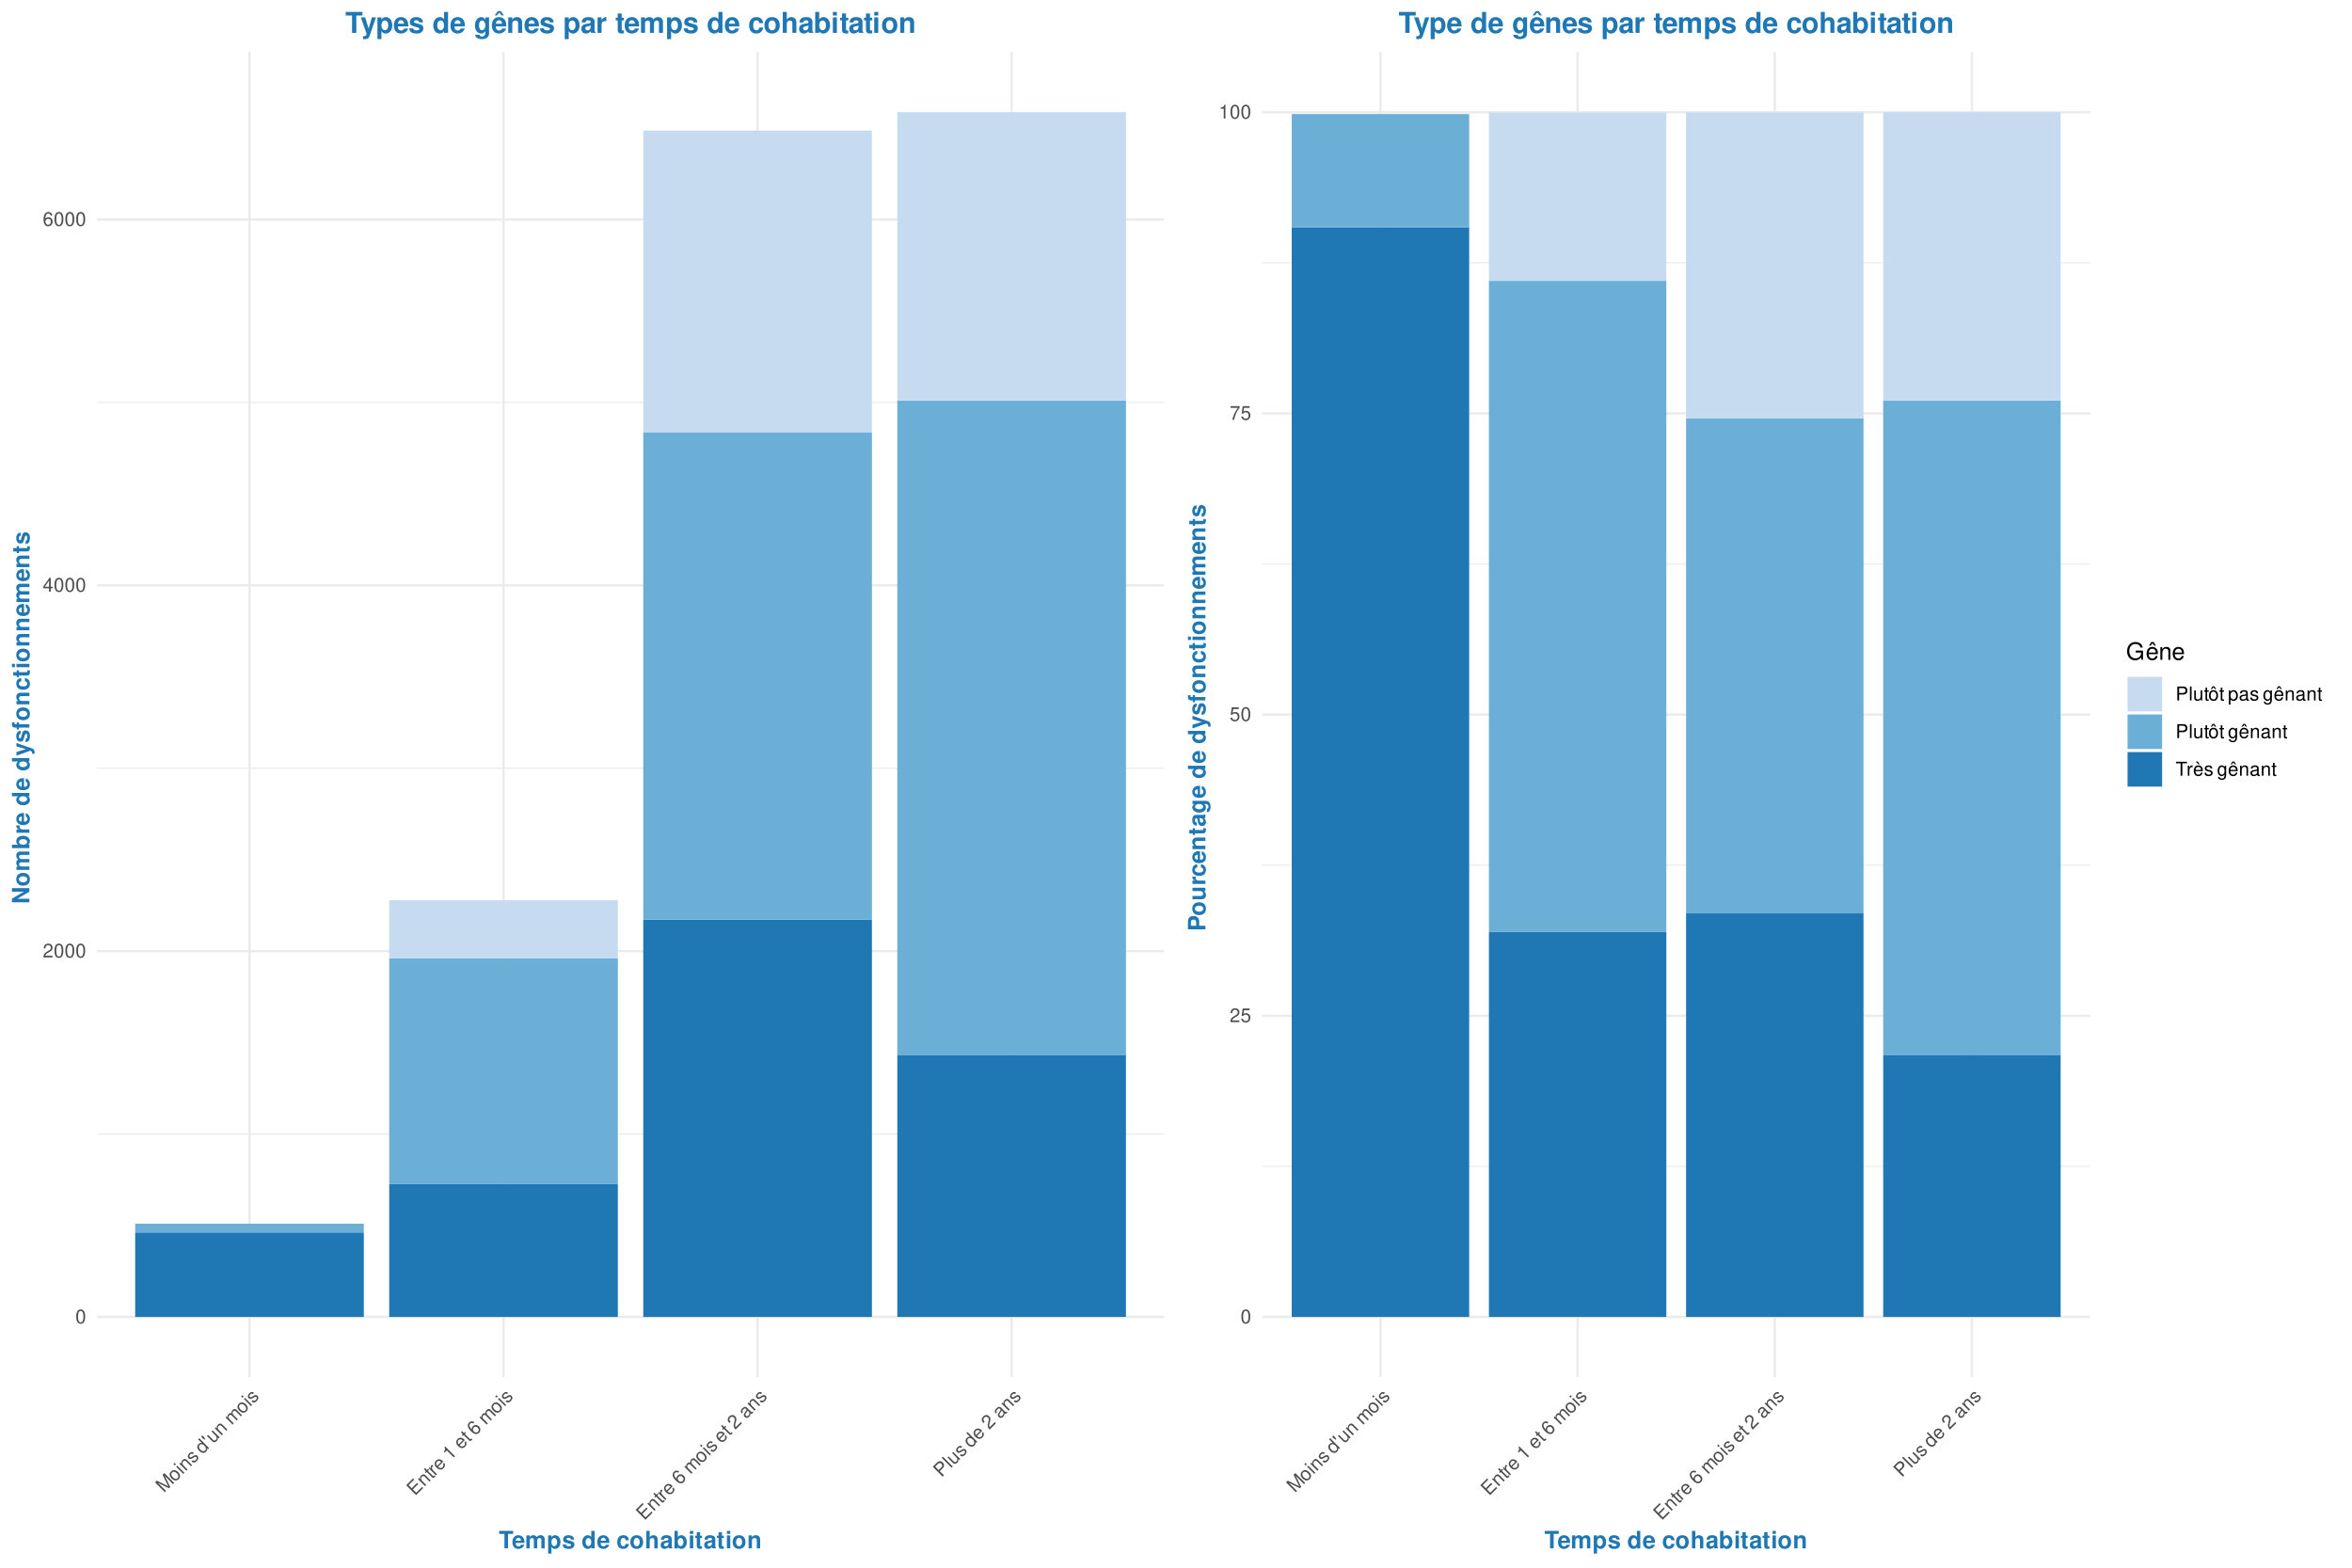 <?xml version="1.0" encoding="UTF-8"?>
<svg xmlns="http://www.w3.org/2000/svg" xmlns:xlink="http://www.w3.org/1999/xlink" width="1080pt" height="720pt" viewBox="0 0 1080 720" version="1.1">
<defs>
<g>
<symbol overflow="visible" id="glyph0-0">
<path style="stroke:none;" d=""/>
</symbol>
<symbol overflow="visible" id="glyph0-1">
<path style="stroke:none;" d="M 2.422 -6.359 C 1.844 -6.359 1.312 -6.094 0.984 -5.672 C 0.578 -5.109 0.375 -4.25 0.375 -3.078 C 0.375 -0.938 1.078 0.203 2.422 0.203 C 3.734 0.203 4.453 -0.938 4.453 -3.031 C 4.453 -4.25 4.266 -5.078 3.859 -5.672 C 3.531 -6.109 3.016 -6.359 2.422 -6.359 Z M 2.422 -5.672 C 3.25 -5.672 3.672 -4.828 3.672 -3.094 C 3.672 -1.281 3.266 -0.438 2.406 -0.438 C 1.578 -0.438 1.172 -1.312 1.172 -3.062 C 1.172 -4.828 1.578 -5.672 2.422 -5.672 Z M 2.422 -5.672 "/>
</symbol>
<symbol overflow="visible" id="glyph0-2">
<path style="stroke:none;" d="M 4.453 -0.766 L 1.172 -0.766 C 1.25 -1.297 1.531 -1.625 2.297 -2.094 L 3.172 -2.594 C 4.047 -3.062 4.5 -3.719 4.5 -4.5 C 4.5 -5.031 4.281 -5.531 3.922 -5.875 C 3.547 -6.203 3.094 -6.359 2.5 -6.359 C 1.703 -6.359 1.125 -6.078 0.781 -5.531 C 0.547 -5.203 0.453 -4.797 0.438 -4.156 L 1.219 -4.156 C 1.234 -4.594 1.297 -4.844 1.406 -5.062 C 1.594 -5.438 2 -5.688 2.469 -5.688 C 3.172 -5.688 3.703 -5.172 3.703 -4.484 C 3.703 -3.969 3.406 -3.531 2.859 -3.219 L 2.047 -2.75 C 0.75 -2 0.375 -1.406 0.297 -0.016 L 4.453 -0.016 Z M 4.453 -0.766 "/>
</symbol>
<symbol overflow="visible" id="glyph0-3">
<path style="stroke:none;" d="M 2.875 -1.547 L 2.875 0 L 3.656 0 L 3.656 -1.547 L 4.578 -1.547 L 4.578 -2.234 L 3.656 -2.234 L 3.656 -6.359 L 3.078 -6.359 L 0.25 -2.359 L 0.25 -1.547 Z M 2.875 -2.234 L 0.922 -2.234 L 2.875 -5.047 Z M 2.875 -2.234 "/>
</symbol>
<symbol overflow="visible" id="glyph0-4">
<path style="stroke:none;" d="M 4.375 -4.703 C 4.234 -5.75 3.562 -6.359 2.609 -6.359 C 1.922 -6.359 1.312 -6.031 0.938 -5.453 C 0.547 -4.828 0.375 -4.062 0.375 -2.906 C 0.375 -1.828 0.531 -1.156 0.906 -0.594 C 1.234 -0.078 1.781 0.203 2.469 0.203 C 3.656 0.203 4.516 -0.688 4.516 -1.922 C 4.516 -3.094 3.719 -3.922 2.609 -3.922 C 1.984 -3.922 1.5 -3.688 1.172 -3.234 C 1.172 -4.797 1.672 -5.672 2.562 -5.672 C 3.109 -5.672 3.484 -5.328 3.609 -4.703 Z M 2.5 -3.234 C 3.25 -3.234 3.719 -2.703 3.719 -1.859 C 3.719 -1.062 3.188 -0.484 2.484 -0.484 C 1.766 -0.484 1.219 -1.094 1.219 -1.906 C 1.219 -2.688 1.734 -3.234 2.5 -3.234 Z M 2.5 -3.234 "/>
</symbol>
<symbol overflow="visible" id="glyph0-5">
<path style="stroke:none;" d="M 4.188 -6.234 L 0.969 -6.234 L 0.5 -2.844 L 1.219 -2.844 C 1.578 -3.266 1.875 -3.422 2.359 -3.422 C 3.203 -3.422 3.719 -2.844 3.719 -1.922 C 3.719 -1.031 3.203 -0.484 2.359 -0.484 C 1.688 -0.484 1.266 -0.828 1.078 -1.531 L 0.312 -1.531 C 0.406 -1.016 0.5 -0.781 0.688 -0.547 C 1.031 -0.078 1.672 0.203 2.375 0.203 C 3.641 0.203 4.516 -0.719 4.516 -2.031 C 4.516 -3.266 3.688 -4.109 2.5 -4.109 C 2.062 -4.109 1.703 -4 1.344 -3.734 L 1.594 -5.469 L 4.188 -5.469 Z M 4.188 -6.234 "/>
</symbol>
<symbol overflow="visible" id="glyph0-6">
<path style="stroke:none;" d="M 4.578 -6.234 L 0.406 -6.234 L 0.406 -5.469 L 3.781 -5.469 C 2.281 -3.359 1.688 -2.047 1.219 0 L 2.047 0 C 2.391 -2 3.172 -3.719 4.578 -5.594 Z M 4.578 -6.234 "/>
</symbol>
<symbol overflow="visible" id="glyph0-7">
<path style="stroke:none;" d="M 2.281 -4.531 L 2.281 0 L 3.047 0 L 3.047 -6.359 L 2.547 -6.359 C 2.266 -5.391 2.094 -5.25 0.891 -5.094 L 0.891 -4.531 Z M 2.281 -4.531 "/>
</symbol>
<symbol overflow="visible" id="glyph0-8">
<path style="stroke:none;" d="M 1.625 -2.719 L 3.641 -2.719 C 4.141 -2.719 4.531 -2.875 4.875 -3.172 C 5.266 -3.531 5.422 -3.938 5.422 -4.531 C 5.422 -5.734 4.719 -6.406 3.453 -6.406 L 0.797 -6.406 L 0.797 0 L 1.625 0 Z M 1.625 -3.438 L 1.625 -5.688 L 3.328 -5.688 C 4.109 -5.688 4.578 -5.266 4.578 -4.562 C 4.578 -3.859 4.109 -3.438 3.328 -3.438 Z M 1.625 -3.438 "/>
</symbol>
<symbol overflow="visible" id="glyph0-9">
<path style="stroke:none;" d="M 1.344 -6.406 L 0.594 -6.406 L 0.594 0 L 1.344 0 Z M 1.344 -6.406 "/>
</symbol>
<symbol overflow="visible" id="glyph0-10">
<path style="stroke:none;" d="M 4.234 0 L 4.234 -4.609 L 3.516 -4.609 L 3.516 -2 C 3.516 -1.062 3.016 -0.438 2.25 -0.438 C 1.672 -0.438 1.297 -0.797 1.297 -1.344 L 1.297 -4.609 L 0.578 -4.609 L 0.578 -1.062 C 0.578 -0.297 1.141 0.203 2.047 0.203 C 2.719 0.203 3.156 -0.031 3.578 -0.641 L 3.578 0 Z M 4.234 0 "/>
</symbol>
<symbol overflow="visible" id="glyph0-11">
<path style="stroke:none;" d="M 2.234 -4.609 L 1.484 -4.609 L 1.484 -5.875 L 0.75 -5.875 L 0.75 -4.609 L 0.125 -4.609 L 0.125 -4.016 L 0.75 -4.016 L 0.75 -0.531 C 0.75 -0.047 1.062 0.203 1.641 0.203 C 1.828 0.203 1.984 0.188 2.234 0.141 L 2.234 -0.469 C 2.125 -0.453 2.031 -0.438 1.875 -0.438 C 1.562 -0.438 1.484 -0.531 1.484 -0.859 L 1.484 -4.016 L 2.234 -4.016 Z M 2.234 -4.609 "/>
</symbol>
<symbol overflow="visible" id="glyph0-12">
<path style="stroke:none;" d="M 2.391 -4.734 C 1.094 -4.734 0.312 -3.812 0.312 -2.266 C 0.312 -0.719 1.094 0.203 2.406 0.203 C 3.703 0.203 4.484 -0.719 4.484 -2.234 C 4.484 -3.828 3.734 -4.734 2.391 -4.734 Z M 2.406 -4.062 C 3.234 -4.062 3.719 -3.391 3.719 -2.25 C 3.719 -1.156 3.203 -0.469 2.406 -0.469 C 1.578 -0.469 1.078 -1.156 1.078 -2.266 C 1.078 -3.391 1.578 -4.062 2.406 -4.062 Z M 1.984 -6.516 L 1.141 -5.203 L 1.703 -5.203 L 2.406 -6.047 L 3.109 -5.203 L 3.672 -5.203 L 2.812 -6.516 Z M 1.984 -6.516 "/>
</symbol>
<symbol overflow="visible" id="glyph0-13">
<path style="stroke:none;" d=""/>
</symbol>
<symbol overflow="visible" id="glyph0-14">
<path style="stroke:none;" d="M 0.469 1.922 L 1.219 1.922 L 1.219 -0.484 C 1.594 -0.016 2.031 0.203 2.625 0.203 C 3.828 0.203 4.594 -0.75 4.594 -2.219 C 4.594 -3.781 3.844 -4.734 2.625 -4.734 C 2 -4.734 1.5 -4.453 1.156 -3.922 L 1.156 -4.609 L 0.469 -4.609 Z M 2.5 -4.062 C 3.312 -4.062 3.828 -3.344 3.828 -2.25 C 3.828 -1.203 3.297 -0.484 2.5 -0.484 C 1.719 -0.484 1.219 -1.188 1.219 -2.266 C 1.219 -3.359 1.719 -4.062 2.5 -4.062 Z M 2.5 -4.062 "/>
</symbol>
<symbol overflow="visible" id="glyph0-15">
<path style="stroke:none;" d="M 4.703 -0.438 C 4.625 -0.406 4.594 -0.406 4.547 -0.406 C 4.297 -0.406 4.156 -0.547 4.156 -0.781 L 4.156 -3.484 C 4.156 -4.297 3.547 -4.734 2.422 -4.734 C 1.734 -4.734 1.203 -4.547 0.891 -4.203 C 0.672 -3.969 0.594 -3.703 0.578 -3.25 L 1.312 -3.25 C 1.375 -3.812 1.703 -4.062 2.391 -4.062 C 3.062 -4.062 3.422 -3.812 3.422 -3.375 L 3.422 -3.188 C 3.406 -2.875 3.25 -2.75 2.656 -2.672 C 1.625 -2.547 1.453 -2.5 1.172 -2.391 C 0.641 -2.156 0.375 -1.766 0.375 -1.156 C 0.375 -0.328 0.953 0.203 1.875 0.203 C 2.469 0.203 2.922 0 3.453 -0.469 C 3.5 0 3.734 0.203 4.203 0.203 C 4.359 0.203 4.453 0.188 4.703 0.125 Z M 3.422 -1.453 C 3.422 -1.203 3.359 -1.062 3.125 -0.859 C 2.828 -0.578 2.469 -0.438 2.047 -0.438 C 1.469 -0.438 1.141 -0.719 1.141 -1.172 C 1.141 -1.656 1.453 -1.906 2.25 -2.016 C 3.031 -2.125 3.172 -2.156 3.422 -2.281 Z M 3.422 -1.453 "/>
</symbol>
<symbol overflow="visible" id="glyph0-16">
<path style="stroke:none;" d="M 3.859 -3.328 C 3.844 -4.234 3.25 -4.734 2.188 -4.734 C 1.109 -4.734 0.406 -4.188 0.406 -3.328 C 0.406 -2.609 0.781 -2.266 1.875 -2 L 2.562 -1.844 C 3.062 -1.719 3.266 -1.531 3.266 -1.203 C 3.266 -0.766 2.844 -0.469 2.203 -0.469 C 1.797 -0.469 1.469 -0.594 1.281 -0.781 C 1.172 -0.922 1.125 -1.047 1.078 -1.375 L 0.297 -1.375 C 0.328 -0.312 0.938 0.203 2.141 0.203 C 3.297 0.203 4.031 -0.375 4.031 -1.266 C 4.031 -1.938 3.656 -2.328 2.734 -2.547 L 2.031 -2.703 C 1.438 -2.844 1.172 -3.047 1.172 -3.375 C 1.172 -3.797 1.562 -4.062 2.156 -4.062 C 2.75 -4.062 3.062 -3.812 3.078 -3.328 Z M 3.859 -3.328 "/>
</symbol>
<symbol overflow="visible" id="glyph0-17">
<path style="stroke:none;" d="M 3.547 -4.609 L 3.547 -3.938 C 3.188 -4.5 2.781 -4.734 2.203 -4.734 C 1.078 -4.734 0.312 -3.703 0.312 -2.219 C 0.312 -1.453 0.5 -0.891 0.891 -0.422 C 1.234 -0.016 1.672 0.203 2.141 0.203 C 2.703 0.203 3.094 -0.047 3.484 -0.625 L 3.484 -0.391 C 3.484 0.844 3.141 1.297 2.219 1.297 C 1.594 1.297 1.281 1.062 1.203 0.531 L 0.453 0.531 C 0.531 1.375 1.203 1.922 2.203 1.922 C 2.891 1.922 3.453 1.703 3.75 1.328 C 4.094 0.891 4.234 0.328 4.234 -0.75 L 4.234 -4.609 Z M 2.266 -4.062 C 3.047 -4.062 3.484 -3.406 3.484 -2.25 C 3.484 -1.125 3.031 -0.469 2.266 -0.469 C 1.516 -0.469 1.078 -1.141 1.078 -2.266 C 1.078 -3.391 1.516 -4.062 2.266 -4.062 Z M 2.266 -4.062 "/>
</symbol>
<symbol overflow="visible" id="glyph0-18">
<path style="stroke:none;" d="M 4.516 -2.062 C 4.516 -2.766 4.453 -3.188 4.328 -3.531 C 4.031 -4.281 3.328 -4.734 2.469 -4.734 C 1.172 -4.734 0.359 -3.766 0.359 -2.25 C 0.359 -0.719 1.141 0.203 2.453 0.203 C 3.5 0.203 4.234 -0.391 4.422 -1.406 L 3.672 -1.406 C 3.469 -0.797 3.062 -0.469 2.469 -0.469 C 2 -0.469 1.609 -0.688 1.359 -1.078 C 1.188 -1.344 1.125 -1.594 1.125 -2.062 Z M 1.141 -2.656 C 1.203 -3.516 1.719 -4.062 2.453 -4.062 C 3.203 -4.062 3.719 -3.484 3.719 -2.656 Z M 2.109 -6.516 L 1.266 -5.203 L 1.828 -5.203 L 2.516 -6.047 L 3.234 -5.203 L 3.781 -5.203 L 2.938 -6.516 Z M 2.109 -6.516 "/>
</symbol>
<symbol overflow="visible" id="glyph0-19">
<path style="stroke:none;" d="M 0.609 -4.609 L 0.609 0 L 1.359 0 L 1.359 -2.547 C 1.359 -3.484 1.844 -4.094 2.609 -4.094 C 3.188 -4.094 3.547 -3.75 3.547 -3.188 L 3.547 0 L 4.281 0 L 4.281 -3.484 C 4.281 -4.25 3.719 -4.734 2.828 -4.734 C 2.141 -4.734 1.703 -4.484 1.297 -3.828 L 1.297 -4.609 Z M 0.609 -4.609 "/>
</symbol>
<symbol overflow="visible" id="glyph0-20">
<path style="stroke:none;" d="M 3.109 -5.688 L 5.219 -5.688 L 5.219 -6.406 L 0.188 -6.406 L 0.188 -5.688 L 2.297 -5.688 L 2.297 0 L 3.109 0 Z M 3.109 -5.688 "/>
</symbol>
<symbol overflow="visible" id="glyph0-21">
<path style="stroke:none;" d="M 0.609 -4.609 L 0.609 0 L 1.344 0 L 1.344 -2.391 C 1.359 -3.5 1.812 -4 2.828 -3.969 L 2.828 -4.719 C 2.703 -4.734 2.625 -4.734 2.547 -4.734 C 2.062 -4.734 1.703 -4.453 1.281 -3.781 L 1.281 -4.609 Z M 0.609 -4.609 "/>
</symbol>
<symbol overflow="visible" id="glyph0-22">
<path style="stroke:none;" d="M 4.516 -2.062 C 4.516 -2.766 4.453 -3.188 4.328 -3.531 C 4.031 -4.281 3.328 -4.734 2.469 -4.734 C 1.172 -4.734 0.359 -3.766 0.359 -2.25 C 0.359 -0.719 1.141 0.203 2.453 0.203 C 3.5 0.203 4.234 -0.391 4.422 -1.406 L 3.672 -1.406 C 3.469 -0.797 3.062 -0.469 2.469 -0.469 C 2 -0.469 1.609 -0.688 1.359 -1.078 C 1.188 -1.344 1.125 -1.594 1.125 -2.062 Z M 1.141 -2.656 C 1.203 -3.516 1.719 -4.062 2.453 -4.062 C 3.203 -4.062 3.719 -3.484 3.719 -2.656 Z M 2.203 -6.516 L 1.219 -6.516 L 2.531 -5.203 L 3.062 -5.203 Z M 2.203 -6.516 "/>
</symbol>
<symbol overflow="visible" id="glyph1-0">
<path style="stroke:none;" d=""/>
</symbol>
<symbol overflow="visible" id="glyph1-1">
<path style="stroke:none;" d="M 2.906 -2.906 L 0.391 -7.984 L 4.188 -4.188 L 4.734 -4.734 L 0.203 -9.266 L -0.594 -8.469 L 2.031 -3.188 L -3.266 -5.797 L -4.062 -5 L 0.469 -0.469 L 1.016 -1.016 L -2.781 -4.812 L 2.297 -2.297 Z M 2.906 -2.906 "/>
</symbol>
<symbol overflow="visible" id="glyph1-2">
<path style="stroke:none;" d="M -1.656 -5.031 C -2.578 -4.109 -2.484 -2.922 -1.391 -1.828 C -0.297 -0.734 0.906 -0.625 1.844 -1.562 C 2.766 -2.484 2.656 -3.688 1.594 -4.75 C 0.469 -5.875 -0.703 -5.984 -1.656 -5.031 Z M -1.172 -4.578 C -0.594 -5.156 0.234 -5.016 1.031 -4.219 C 1.812 -3.438 1.938 -2.594 1.375 -2.031 C 0.781 -1.438 -0.047 -1.578 -0.844 -2.375 C -1.625 -3.156 -1.766 -3.984 -1.172 -4.578 Z M -1.172 -4.578 "/>
</symbol>
<symbol overflow="visible" id="glyph1-3">
<path style="stroke:none;" d="M -2.344 -4.188 L -2.844 -3.688 L 0.422 -0.422 L 0.922 -0.922 Z M -3.609 -5.453 L -4.125 -4.938 L -3.469 -4.281 L -2.953 -4.797 Z M -3.609 -5.453 "/>
</symbol>
<symbol overflow="visible" id="glyph1-4">
<path style="stroke:none;" d="M -2.828 -3.703 L 0.438 -0.438 L 0.969 -0.969 L -0.828 -2.766 C -1.5 -3.438 -1.594 -4.188 -1.047 -4.734 C -0.641 -5.141 -0.141 -5.172 0.266 -4.766 L 2.516 -2.516 L 3.031 -3.031 L 0.562 -5.5 C 0.031 -6.031 -0.719 -5.969 -1.344 -5.344 C -1.828 -4.859 -1.969 -4.375 -1.781 -3.625 L -2.344 -4.188 Z M -2.828 -3.703 "/>
</symbol>
<symbol overflow="visible" id="glyph1-5">
<path style="stroke:none;" d="M 0.375 -5.094 C -0.281 -5.719 -1.047 -5.641 -1.797 -4.891 C -2.562 -4.125 -2.688 -3.25 -2.078 -2.641 C -1.562 -2.125 -1.062 -2.156 -0.094 -2.75 L 0.516 -3.109 C 0.953 -3.391 1.234 -3.391 1.469 -3.156 C 1.766 -2.859 1.688 -2.344 1.234 -1.891 C 0.938 -1.594 0.609 -1.453 0.359 -1.453 C 0.172 -1.484 0.062 -1.531 -0.203 -1.734 L -0.766 -1.172 C 0.016 -0.453 0.797 -0.516 1.656 -1.375 C 2.469 -2.188 2.578 -3.109 1.953 -3.734 C 1.469 -4.219 0.938 -4.219 0.141 -3.734 L -0.469 -3.344 C -1 -3.031 -1.328 -2.984 -1.562 -3.219 C -1.859 -3.516 -1.766 -3.984 -1.344 -4.406 C -0.938 -4.812 -0.531 -4.875 -0.188 -4.531 Z M 0.375 -5.094 "/>
</symbol>
<symbol overflow="visible" id="glyph1-6">
<path style="stroke:none;" d=""/>
</symbol>
<symbol overflow="visible" id="glyph1-7">
<path style="stroke:none;" d="M -1.453 -7.609 L -1.969 -7.094 L -0.281 -5.406 C -0.844 -5.531 -1.344 -5.344 -1.781 -4.906 C -2.625 -4.062 -2.5 -2.844 -1.469 -1.812 C -0.359 -0.703 0.844 -0.562 1.719 -1.438 C 2.172 -1.891 2.328 -2.359 2.188 -3.062 L 2.625 -2.625 L 3.078 -3.078 Z M -1.234 -4.516 C -0.672 -5.078 0.188 -4.938 0.969 -4.156 C 1.719 -3.406 1.859 -2.547 1.312 -2 C 0.734 -1.422 -0.141 -1.547 -0.906 -2.312 C -1.656 -3.062 -1.797 -3.953 -1.234 -4.516 Z M -1.234 -4.516 "/>
</symbol>
<symbol overflow="visible" id="glyph1-8">
<path style="stroke:none;" d="M -4.109 -4.703 L -3.422 -4.016 L -2.422 -3.359 L -2.172 -3.609 L -2.828 -4.609 L -3.516 -5.297 Z M -4.109 -4.703 "/>
</symbol>
<symbol overflow="visible" id="glyph1-9">
<path style="stroke:none;" d="M 3 -3 L -0.266 -6.266 L -0.781 -5.75 L 1.062 -3.906 C 1.734 -3.234 1.812 -2.438 1.281 -1.906 C 0.875 -1.5 0.359 -1.484 -0.031 -1.875 L -2.344 -4.188 L -2.859 -3.672 L -0.344 -1.156 C 0.203 -0.609 0.953 -0.672 1.594 -1.312 C 2.062 -1.781 2.219 -2.25 2.078 -2.984 L 2.531 -2.531 Z M 3 -3 "/>
</symbol>
<symbol overflow="visible" id="glyph1-10">
<path style="stroke:none;" d="M -2.828 -3.703 L 0.438 -0.438 L 0.969 -0.969 L -1.078 -3.016 C -1.547 -3.484 -1.594 -4.188 -1.172 -4.609 C -0.781 -5 -0.328 -4.984 0.078 -4.578 L 2.328 -2.328 L 2.844 -2.844 L 0.797 -4.891 C 0.328 -5.359 0.297 -6.078 0.719 -6.5 C 1.094 -6.875 1.562 -6.875 1.969 -6.469 L 4.219 -4.219 L 4.734 -4.734 L 2.297 -7.172 C 1.703 -7.766 1.062 -7.75 0.453 -7.141 C 0.016 -6.703 -0.125 -6.312 -0.047 -5.641 C -0.609 -5.797 -1 -5.688 -1.438 -5.25 C -1.859 -4.828 -2 -4.375 -1.875 -3.719 L -2.344 -4.188 Z M -2.828 -3.703 "/>
</symbol>
<symbol overflow="visible" id="glyph1-11">
<path style="stroke:none;" d="M -0.922 -3.203 L 1.547 -5.672 L 1.031 -6.188 L -1.438 -3.719 L -2.875 -5.156 L -0.312 -7.719 L -0.828 -8.234 L -3.969 -5.094 L 0.562 -0.562 L 3.812 -3.812 L 3.297 -4.328 L 0.625 -1.656 Z M -0.922 -3.203 "/>
</symbol>
<symbol overflow="visible" id="glyph1-12">
<path style="stroke:none;" d="M -1.688 -4.844 L -2.219 -4.312 L -3.109 -5.203 L -3.625 -4.688 L -2.734 -3.797 L -3.172 -3.359 L -2.75 -2.938 L -2.312 -3.375 L 0.156 -0.906 C 0.5 -0.562 0.891 -0.609 1.297 -1.016 C 1.438 -1.156 1.531 -1.281 1.672 -1.484 L 1.25 -1.906 C 1.172 -1.828 1.125 -1.75 1.016 -1.641 C 0.797 -1.422 0.672 -1.422 0.438 -1.656 L -1.797 -3.891 L -1.266 -4.422 Z M -1.688 -4.844 "/>
</symbol>
<symbol overflow="visible" id="glyph1-13">
<path style="stroke:none;" d="M -2.828 -3.703 L 0.438 -0.438 L 0.953 -0.953 L -0.734 -2.641 C -1.5 -3.438 -1.547 -4.109 -0.812 -4.812 L -1.344 -5.344 C -1.438 -5.25 -1.484 -5.203 -1.547 -5.141 C -1.891 -4.797 -1.953 -4.359 -1.766 -3.578 L -2.359 -4.172 Z M -2.828 -3.703 "/>
</symbol>
<symbol overflow="visible" id="glyph1-14">
<path style="stroke:none;" d="M 1.734 -4.641 C 1.234 -5.141 0.906 -5.406 0.562 -5.562 C -0.188 -5.875 -0.984 -5.703 -1.594 -5.094 C -2.516 -4.172 -2.406 -2.906 -1.344 -1.844 C -0.266 -0.766 0.953 -0.672 1.875 -1.594 C 2.609 -2.328 2.719 -3.281 2.125 -4.125 L 1.594 -3.594 C 1.891 -3.016 1.844 -2.5 1.422 -2.078 C 1.094 -1.75 0.656 -1.625 0.203 -1.734 C -0.109 -1.797 -0.328 -1.922 -0.656 -2.25 Z M -1.062 -2.688 C -1.641 -3.328 -1.656 -4.094 -1.141 -4.609 C -0.609 -5.141 0.156 -5.094 0.75 -4.5 Z M -1.062 -2.688 "/>
</symbol>
<symbol overflow="visible" id="glyph1-15">
<path style="stroke:none;" d="M -1.594 -4.812 L 1.609 -1.609 L 2.156 -2.156 L -2.344 -6.656 L -2.703 -6.297 C -2.203 -5.422 -2.234 -5.203 -2.984 -4.234 L -2.578 -3.828 Z M -1.594 -4.812 "/>
</symbol>
<symbol overflow="visible" id="glyph1-16">
<path style="stroke:none;" d="M -0.234 -6.422 C -1.062 -7.062 -1.984 -7.016 -2.656 -6.344 C -3.141 -5.859 -3.344 -5.188 -3.203 -4.516 C -3.016 -3.797 -2.609 -3.141 -1.797 -2.328 C -1.031 -1.562 -0.438 -1.188 0.219 -1.062 C 0.812 -0.938 1.406 -1.125 1.891 -1.609 C 2.719 -2.438 2.703 -3.672 1.828 -4.547 C 1 -5.375 -0.141 -5.391 -0.922 -4.609 C -1.359 -4.172 -1.547 -3.672 -1.453 -3.109 C -2.562 -4.219 -2.828 -5.203 -2.203 -5.828 C -1.812 -6.219 -1.297 -6.234 -0.781 -5.875 Z M -0.516 -4.047 C 0.016 -4.578 0.719 -4.531 1.312 -3.938 C 1.875 -3.375 1.906 -2.594 1.406 -2.094 C 0.906 -1.594 0.094 -1.625 -0.484 -2.203 C -1.047 -2.766 -1.062 -3.5 -0.516 -4.047 Z M -0.516 -4.047 "/>
</symbol>
<symbol overflow="visible" id="glyph1-17">
<path style="stroke:none;" d="M 2.609 -3.703 L 0.281 -1.375 C -0.031 -1.812 -0.078 -2.234 0.141 -3.109 L 0.422 -4.078 C 0.688 -5.031 0.562 -5.812 0 -6.375 C -0.375 -6.75 -0.875 -6.938 -1.391 -6.922 C -1.875 -6.906 -2.312 -6.688 -2.734 -6.266 C -3.297 -5.703 -3.5 -5.094 -3.359 -4.453 C -3.281 -4.062 -3.062 -3.719 -2.625 -3.25 L -2.078 -3.797 C -2.375 -4.125 -2.5 -4.344 -2.578 -4.578 C -2.719 -4.969 -2.594 -5.438 -2.266 -5.766 C -1.766 -6.266 -1.031 -6.281 -0.547 -5.797 C -0.188 -5.438 -0.094 -4.906 -0.266 -4.297 L -0.484 -3.391 C -0.891 -1.953 -0.734 -1.266 0.188 -0.219 L 3.141 -3.172 Z M 2.609 -3.703 "/>
</symbol>
<symbol overflow="visible" id="glyph1-18">
<path style="stroke:none;" d="M 3.016 -3.641 C 2.984 -3.547 2.969 -3.531 2.938 -3.5 C 2.75 -3.312 2.547 -3.328 2.391 -3.484 L 0.469 -5.406 C -0.094 -5.969 -0.828 -5.859 -1.625 -5.062 C -2.125 -4.562 -2.375 -4.062 -2.344 -3.594 C -2.344 -3.281 -2.203 -3.047 -1.891 -2.703 L -1.375 -3.219 C -1.734 -3.672 -1.672 -4.078 -1.188 -4.562 C -0.703 -5.047 -0.281 -5.125 0.031 -4.812 L 0.172 -4.672 C 0.375 -4.438 0.359 -4.234 -0.016 -3.766 C -0.641 -2.953 -0.734 -2.797 -0.859 -2.516 C -1.078 -1.984 -0.984 -1.516 -0.547 -1.078 C 0.031 -0.5 0.812 -0.531 1.469 -1.188 C 1.891 -1.609 2.062 -2.062 2.109 -2.766 C 2.469 -2.469 2.781 -2.5 3.109 -2.828 C 3.219 -2.938 3.281 -3.031 3.422 -3.234 Z M 1.391 -3.453 C 1.578 -3.266 1.625 -3.125 1.594 -2.812 C 1.594 -2.406 1.438 -2.062 1.141 -1.766 C 0.719 -1.344 0.297 -1.328 -0.016 -1.641 C -0.359 -1.984 -0.312 -2.375 0.172 -3.016 C 0.641 -3.641 0.719 -3.781 0.812 -4.031 Z M 1.391 -3.453 "/>
</symbol>
<symbol overflow="visible" id="glyph1-19">
<path style="stroke:none;" d="M -0.766 -3.078 L 0.656 -4.5 C 1 -4.844 1.172 -5.234 1.203 -5.703 C 1.219 -6.219 1.047 -6.609 0.625 -7.031 C -0.234 -7.891 -1.188 -7.875 -2.094 -6.969 L -3.969 -5.094 L 0.562 -0.562 L 1.156 -1.156 Z M -1.281 -3.594 L -2.859 -5.172 L -1.656 -6.375 C -1.109 -6.922 -0.484 -6.953 0.016 -6.453 C 0.5 -5.969 0.469 -5.344 -0.078 -4.797 Z M -1.281 -3.594 "/>
</symbol>
<symbol overflow="visible" id="glyph1-20">
<path style="stroke:none;" d="M -3.578 -5.484 L -4.109 -4.953 L 0.422 -0.422 L 0.953 -0.953 Z M -3.578 -5.484 "/>
</symbol>
<symbol overflow="visible" id="glyph2-0">
<path style="stroke:none;" d=""/>
</symbol>
<symbol overflow="visible" id="glyph2-1">
<path style="stroke:none;" d="M 4.234 -6.641 L 6.578 -6.641 L 6.578 -8.016 L 0.156 -8.016 L 0.156 -6.641 L 2.578 -6.641 L 2.578 0 L 4.234 0 Z M 4.234 -6.641 "/>
</symbol>
<symbol overflow="visible" id="glyph2-2">
<path style="stroke:none;" d="M 5.766 -2.484 C 5.781 -2.625 5.781 -2.672 5.781 -2.75 C 5.781 -3.344 5.688 -3.891 5.547 -4.312 C 5.141 -5.391 4.188 -6.031 2.984 -6.031 C 1.281 -6.031 0.234 -4.812 0.234 -2.812 C 0.234 -0.906 1.281 0.25 2.953 0.25 C 4.297 0.25 5.375 -0.5 5.703 -1.672 L 4.188 -1.672 C 4 -1.203 3.578 -0.922 3.016 -0.922 C 2.578 -0.922 2.219 -1.109 2 -1.438 C 1.859 -1.656 1.797 -1.922 1.781 -2.484 Z M 1.797 -3.516 C 1.906 -4.422 2.281 -4.859 2.969 -4.859 C 3.672 -4.859 4.094 -4.391 4.172 -3.516 Z M 1.797 -3.516 "/>
</symbol>
<symbol overflow="visible" id="glyph2-3">
<path style="stroke:none;" d="M 0.656 -5.938 L 0.656 0 L 2.203 0 L 2.203 -3.562 C 2.203 -4.297 2.594 -4.734 3.25 -4.734 C 3.766 -4.734 4.094 -4.438 4.094 -3.953 L 4.094 0 L 5.625 0 L 5.625 -3.562 C 5.625 -4.297 6.031 -4.734 6.688 -4.734 C 7.203 -4.734 7.531 -4.438 7.531 -3.953 L 7.531 0 L 9.062 0 L 9.062 -4.203 C 9.062 -5.359 8.359 -6.031 7.172 -6.031 C 6.406 -6.031 5.891 -5.781 5.438 -5.156 C 5.141 -5.719 4.547 -6.031 3.812 -6.031 C 3.141 -6.031 2.688 -5.812 2.188 -5.203 L 2.188 -5.938 Z M 0.656 -5.938 "/>
</symbol>
<symbol overflow="visible" id="glyph2-4">
<path style="stroke:none;" d="M 2.172 -5.938 L 0.641 -5.938 L 0.641 2.391 L 2.172 2.391 L 2.172 -0.703 C 2.547 -0.047 3.078 0.266 3.828 0.266 C 5.266 0.266 6.312 -1.078 6.312 -2.875 C 6.312 -3.719 6.078 -4.547 5.672 -5.109 C 5.281 -5.672 4.547 -6.031 3.828 -6.031 C 3.078 -6.031 2.547 -5.719 2.172 -5.062 Z M 3.469 -4.75 C 4.25 -4.75 4.781 -4 4.781 -2.859 C 4.781 -1.766 4.25 -1.016 3.469 -1.016 C 2.688 -1.016 2.172 -1.766 2.172 -2.875 C 2.172 -4 2.688 -4.75 3.469 -4.75 Z M 3.469 -4.75 "/>
</symbol>
<symbol overflow="visible" id="glyph2-5">
<path style="stroke:none;" d="M 5.562 -4.031 C 5.531 -5.281 4.562 -6.031 2.969 -6.031 C 1.469 -6.031 0.531 -5.281 0.531 -4.062 C 0.531 -3.656 0.656 -3.328 0.859 -3.094 C 1.062 -2.875 1.25 -2.781 1.828 -2.594 L 3.656 -2.031 C 4.047 -1.906 4.188 -1.781 4.188 -1.547 C 4.188 -1.172 3.75 -0.953 3.031 -0.953 C 2.625 -0.953 2.328 -1.016 2.125 -1.172 C 1.953 -1.281 1.891 -1.406 1.828 -1.734 L 0.312 -1.734 C 0.359 -0.422 1.312 0.25 3.125 0.25 C 3.953 0.25 4.578 0.078 5.016 -0.281 C 5.453 -0.625 5.719 -1.172 5.719 -1.766 C 5.719 -2.531 5.328 -3.031 4.547 -3.25 L 2.609 -3.812 C 2.172 -3.953 2.062 -4.031 2.062 -4.281 C 2.062 -4.609 2.422 -4.828 2.953 -4.828 C 3.703 -4.828 4.062 -4.562 4.062 -4.031 Z M 5.562 -4.031 "/>
</symbol>
<symbol overflow="visible" id="glyph2-6">
<path style="stroke:none;" d=""/>
</symbol>
<symbol overflow="visible" id="glyph2-7">
<path style="stroke:none;" d="M 4.453 0 L 6 0 L 6 -8.016 L 4.453 -8.016 L 4.453 -5.172 C 4.062 -5.766 3.562 -6.031 2.812 -6.031 C 1.391 -6.031 0.312 -4.672 0.312 -2.875 C 0.312 -2.078 0.562 -1.266 0.953 -0.688 C 1.359 -0.109 2.094 0.25 2.812 0.25 C 3.562 0.25 4.062 -0.016 4.453 -0.609 Z M 3.156 -4.75 C 3.938 -4.75 4.453 -4 4.453 -2.859 C 4.453 -1.781 3.922 -1.031 3.156 -1.031 C 2.391 -1.031 1.859 -1.797 1.859 -2.875 C 1.859 -4 2.391 -4.75 3.156 -4.75 Z M 3.156 -4.75 "/>
</symbol>
<symbol overflow="visible" id="glyph2-8">
<path style="stroke:none;" d="M 5.734 -3.719 C 5.625 -5.172 4.672 -6.031 3.172 -6.031 C 1.391 -6.031 0.375 -4.875 0.375 -2.844 C 0.375 -0.891 1.391 0.25 3.156 0.25 C 4.594 0.25 5.594 -0.641 5.734 -2.062 L 4.266 -2.062 C 4.078 -1.281 3.766 -0.984 3.156 -0.984 C 2.375 -0.984 1.906 -1.688 1.906 -2.844 C 1.906 -3.422 2.031 -3.938 2.219 -4.297 C 2.391 -4.625 2.734 -4.797 3.172 -4.797 C 3.797 -4.797 4.094 -4.5 4.266 -3.719 Z M 5.734 -3.719 "/>
</symbol>
<symbol overflow="visible" id="glyph2-9">
<path style="stroke:none;" d="M 3.312 -6.031 C 1.5 -6.031 0.391 -4.844 0.391 -2.891 C 0.391 -0.938 1.5 0.25 3.328 0.25 C 5.141 0.25 6.266 -0.938 6.266 -2.844 C 6.266 -4.859 5.172 -6.031 3.312 -6.031 Z M 3.328 -4.797 C 4.172 -4.797 4.719 -4.031 4.719 -2.875 C 4.719 -1.766 4.141 -0.984 3.328 -0.984 C 2.484 -0.984 1.922 -1.75 1.922 -2.891 C 1.922 -4.031 2.484 -4.797 3.328 -4.797 Z M 3.328 -4.797 "/>
</symbol>
<symbol overflow="visible" id="glyph2-10">
<path style="stroke:none;" d="M 0.734 -8.016 L 0.734 0 L 2.281 0 L 2.281 -3.562 C 2.281 -4.25 2.766 -4.734 3.469 -4.734 C 3.812 -4.734 4.062 -4.609 4.234 -4.359 C 4.375 -4.172 4.406 -4 4.406 -3.625 L 4.406 0 L 5.953 0 L 5.953 -3.984 C 5.953 -4.719 5.75 -5.25 5.344 -5.594 C 5 -5.875 4.516 -6.031 4.016 -6.031 C 3.25 -6.031 2.703 -5.734 2.281 -5.078 L 2.281 -8.016 Z M 0.734 -8.016 "/>
</symbol>
<symbol overflow="visible" id="glyph2-11">
<path style="stroke:none;" d="M 5.766 -0.188 C 5.5 -0.438 5.406 -0.609 5.406 -0.906 L 5.406 -4.219 C 5.406 -5.422 4.594 -6.031 2.984 -6.031 C 1.375 -6.031 0.531 -5.359 0.438 -3.984 L 1.922 -3.984 C 2 -4.594 2.25 -4.797 3.016 -4.797 C 3.609 -4.797 3.906 -4.594 3.906 -4.203 C 3.906 -4 3.812 -3.844 3.641 -3.734 C 3.438 -3.625 3.438 -3.625 2.672 -3.516 L 2.062 -3.406 C 0.875 -3.203 0.312 -2.594 0.312 -1.531 C 0.312 -0.469 1.016 0.25 2.109 0.25 C 2.766 0.25 3.359 -0.016 3.922 -0.594 C 3.922 -0.281 3.953 -0.172 4.094 0 L 5.766 0 Z M 3.906 -2.391 C 3.906 -1.5 3.469 -0.984 2.688 -0.984 C 2.172 -0.984 1.844 -1.266 1.844 -1.703 C 1.844 -2.172 2.094 -2.391 2.734 -2.516 L 3.25 -2.625 C 3.656 -2.688 3.734 -2.719 3.906 -2.812 Z M 3.906 -2.391 "/>
</symbol>
<symbol overflow="visible" id="glyph2-12">
<path style="stroke:none;" d="M 0.656 -8.016 L 0.656 0 L 2.188 0 L 2.188 -0.609 C 2.562 -0.016 3.078 0.25 3.828 0.25 C 5.25 0.25 6.328 -1.094 6.328 -2.891 C 6.328 -3.703 6.078 -4.516 5.688 -5.078 C 5.281 -5.672 4.547 -6.031 3.828 -6.031 C 3.078 -6.031 2.562 -5.766 2.188 -5.172 L 2.188 -8.016 Z M 3.484 -4.75 C 4.25 -4.75 4.781 -3.984 4.781 -2.875 C 4.781 -1.797 4.25 -1.031 3.484 -1.031 C 2.703 -1.031 2.188 -1.766 2.188 -2.922 C 2.188 -4 2.719 -4.75 3.484 -4.75 Z M 3.484 -4.75 "/>
</symbol>
<symbol overflow="visible" id="glyph2-13">
<path style="stroke:none;" d="M 2.281 -5.938 L 0.734 -5.938 L 0.734 0 L 2.281 0 Z M 2.281 -8.016 L 0.734 -8.016 L 0.734 -6.641 L 2.281 -6.641 Z M 2.281 -8.016 "/>
</symbol>
<symbol overflow="visible" id="glyph2-14">
<path style="stroke:none;" d="M 3.312 -5.812 L 2.453 -5.812 L 2.453 -7.406 L 0.906 -7.406 L 0.906 -5.812 L 0.156 -5.812 L 0.156 -4.797 L 0.906 -4.797 L 0.906 -1.141 C 0.906 -0.203 1.406 0.25 2.422 0.25 C 2.766 0.25 3.031 0.219 3.312 0.125 L 3.312 -0.953 C 3.156 -0.922 3.078 -0.906 2.953 -0.906 C 2.547 -0.906 2.453 -1.031 2.453 -1.562 L 2.453 -4.797 L 3.312 -4.797 Z M 3.312 -5.812 "/>
</symbol>
<symbol overflow="visible" id="glyph2-15">
<path style="stroke:none;" d="M 0.688 -5.938 L 0.688 0 L 2.234 0 L 2.234 -3.562 C 2.234 -4.266 2.719 -4.734 3.469 -4.734 C 4.141 -4.734 4.469 -4.359 4.469 -3.656 L 4.469 0 L 6 0 L 6 -3.984 C 6 -5.297 5.297 -6.031 4.016 -6.031 C 3.219 -6.031 2.672 -5.75 2.234 -5.078 L 2.234 -5.938 Z M 0.688 -5.938 "/>
</symbol>
<symbol overflow="visible" id="glyph3-0">
<path style="stroke:none;" d=""/>
</symbol>
<symbol overflow="visible" id="glyph3-1">
<path style="stroke:none;" d="M 0 -5.625 L 0 -7.266 L -8.016 -7.266 L -8.016 -5.625 L -2.562 -5.625 L -8.016 -2.438 L -8.016 -0.75 L 0 -0.75 L 0 -2.391 L -5.547 -2.391 Z M 0 -5.625 "/>
</symbol>
<symbol overflow="visible" id="glyph3-2">
<path style="stroke:none;" d="M -6.031 -3.312 C -6.031 -1.5 -4.844 -0.391 -2.891 -0.391 C -0.938 -0.391 0.25 -1.5 0.25 -3.328 C 0.25 -5.141 -0.938 -6.266 -2.844 -6.266 C -4.859 -6.266 -6.031 -5.172 -6.031 -3.312 Z M -4.797 -3.328 C -4.797 -4.172 -4.031 -4.719 -2.875 -4.719 C -1.766 -4.719 -0.984 -4.141 -0.984 -3.328 C -0.984 -2.484 -1.75 -1.922 -2.891 -1.922 C -4.031 -1.922 -4.797 -2.484 -4.797 -3.328 Z M -4.797 -3.328 "/>
</symbol>
<symbol overflow="visible" id="glyph3-3">
<path style="stroke:none;" d="M -5.938 -0.656 L 0 -0.656 L 0 -2.203 L -3.562 -2.203 C -4.297 -2.203 -4.734 -2.594 -4.734 -3.25 C -4.734 -3.766 -4.438 -4.094 -3.953 -4.094 L 0 -4.094 L 0 -5.625 L -3.562 -5.625 C -4.297 -5.625 -4.734 -6.031 -4.734 -6.688 C -4.734 -7.203 -4.438 -7.531 -3.953 -7.531 L 0 -7.531 L 0 -9.062 L -4.203 -9.062 C -5.359 -9.062 -6.031 -8.359 -6.031 -7.172 C -6.031 -6.406 -5.781 -5.891 -5.156 -5.438 C -5.719 -5.141 -6.031 -4.547 -6.031 -3.812 C -6.031 -3.141 -5.812 -2.688 -5.203 -2.188 L -5.938 -2.188 Z M -5.938 -0.656 "/>
</symbol>
<symbol overflow="visible" id="glyph3-4">
<path style="stroke:none;" d="M -8.016 -0.656 L 0 -0.656 L 0 -2.188 L -0.609 -2.188 C -0.016 -2.562 0.25 -3.078 0.25 -3.828 C 0.25 -5.25 -1.094 -6.328 -2.891 -6.328 C -3.703 -6.328 -4.516 -6.078 -5.078 -5.688 C -5.672 -5.281 -6.031 -4.547 -6.031 -3.828 C -6.031 -3.078 -5.766 -2.562 -5.172 -2.188 L -8.016 -2.188 Z M -4.75 -3.484 C -4.75 -4.25 -3.984 -4.781 -2.875 -4.781 C -1.797 -4.781 -1.031 -4.25 -1.031 -3.484 C -1.031 -2.703 -1.766 -2.188 -2.922 -2.188 C -4 -2.188 -4.75 -2.719 -4.75 -3.484 Z M -4.75 -3.484 "/>
</symbol>
<symbol overflow="visible" id="glyph3-5">
<path style="stroke:none;" d="M -5.938 -0.688 L 0 -0.688 L 0 -2.234 L -3.156 -2.234 C -4.062 -2.234 -4.516 -2.688 -4.516 -3.594 C -4.516 -3.75 -4.5 -3.859 -4.469 -4.062 L -6.031 -4.062 C -6.031 -3.984 -6.031 -3.953 -6.031 -3.891 C -6.031 -3.172 -5.578 -2.578 -4.781 -2.234 L -5.938 -2.234 Z M -5.938 -0.688 "/>
</symbol>
<symbol overflow="visible" id="glyph3-6">
<path style="stroke:none;" d="M -2.484 -5.766 C -2.625 -5.781 -2.672 -5.781 -2.75 -5.781 C -3.344 -5.781 -3.891 -5.688 -4.312 -5.547 C -5.391 -5.141 -6.031 -4.188 -6.031 -2.984 C -6.031 -1.281 -4.812 -0.234 -2.812 -0.234 C -0.906 -0.234 0.25 -1.281 0.25 -2.953 C 0.25 -4.297 -0.5 -5.375 -1.672 -5.703 L -1.672 -4.188 C -1.203 -4 -0.922 -3.578 -0.922 -3.016 C -0.922 -2.578 -1.109 -2.219 -1.438 -2 C -1.656 -1.859 -1.922 -1.797 -2.484 -1.781 Z M -3.516 -1.797 C -4.422 -1.906 -4.859 -2.281 -4.859 -2.969 C -4.859 -3.672 -4.391 -4.094 -3.516 -4.172 Z M -3.516 -1.797 "/>
</symbol>
<symbol overflow="visible" id="glyph3-7">
<path style="stroke:none;" d=""/>
</symbol>
<symbol overflow="visible" id="glyph3-8">
<path style="stroke:none;" d="M 0 -4.453 L 0 -6 L -8.016 -6 L -8.016 -4.453 L -5.172 -4.453 C -5.766 -4.062 -6.031 -3.562 -6.031 -2.812 C -6.031 -1.391 -4.672 -0.312 -2.875 -0.312 C -2.078 -0.312 -1.266 -0.562 -0.688 -0.953 C -0.109 -1.359 0.25 -2.094 0.25 -2.812 C 0.25 -3.562 -0.016 -4.062 -0.609 -4.453 Z M -4.75 -3.156 C -4.75 -3.938 -4 -4.453 -2.859 -4.453 C -1.781 -4.453 -1.031 -3.922 -1.031 -3.156 C -1.031 -2.391 -1.797 -1.859 -2.875 -1.859 C -4 -1.859 -4.75 -2.391 -4.75 -3.156 Z M -4.75 -3.156 "/>
</symbol>
<symbol overflow="visible" id="glyph3-9">
<path style="stroke:none;" d="M -5.938 -4.328 L -1.609 -3.109 L -5.938 -1.797 L -5.938 -0.094 L 0.234 -2.312 C 0.859 -2.312 1.281 -1.922 1.281 -1.359 C 1.281 -1.234 1.25 -1.141 1.203 -0.953 L 2.359 -0.953 C 2.391 -1.172 2.406 -1.312 2.406 -1.5 C 2.406 -1.891 2.328 -2.328 2.219 -2.609 C 2.047 -3.031 1.797 -3.219 1.094 -3.469 L -5.938 -5.922 Z M -5.938 -4.328 "/>
</symbol>
<symbol overflow="visible" id="glyph3-10">
<path style="stroke:none;" d="M -4.031 -5.562 C -5.281 -5.531 -6.031 -4.562 -6.031 -2.969 C -6.031 -1.469 -5.281 -0.531 -4.062 -0.531 C -3.656 -0.531 -3.328 -0.656 -3.094 -0.859 C -2.875 -1.062 -2.781 -1.25 -2.594 -1.828 L -2.031 -3.656 C -1.906 -4.047 -1.781 -4.188 -1.547 -4.188 C -1.172 -4.188 -0.953 -3.75 -0.953 -3.031 C -0.953 -2.625 -1.016 -2.328 -1.172 -2.125 C -1.281 -1.953 -1.406 -1.891 -1.734 -1.828 L -1.734 -0.312 C -0.422 -0.359 0.25 -1.312 0.25 -3.125 C 0.25 -3.953 0.078 -4.578 -0.281 -5.016 C -0.625 -5.453 -1.172 -5.719 -1.766 -5.719 C -2.531 -5.719 -3.031 -5.328 -3.25 -4.547 L -3.812 -2.609 C -3.953 -2.172 -4.031 -2.062 -4.281 -2.062 C -4.609 -2.062 -4.828 -2.422 -4.828 -2.953 C -4.828 -3.703 -4.562 -4.062 -4.031 -4.062 Z M -4.031 -5.562 "/>
</symbol>
<symbol overflow="visible" id="glyph3-11">
<path style="stroke:none;" d="M -5.812 -3.438 L -5.812 -2.531 L -6.406 -2.531 C -6.703 -2.531 -6.859 -2.656 -6.859 -2.953 C -6.859 -3.094 -6.859 -3.234 -6.828 -3.391 L -7.984 -3.391 C -8.016 -3.062 -8.016 -2.734 -8.016 -2.516 C -8.016 -1.484 -7.531 -0.984 -6.531 -0.984 L -5.812 -0.984 L -5.812 -0.156 L -4.797 -0.156 L -4.797 -0.984 L 0 -0.984 L 0 -2.531 L -4.797 -2.531 L -4.797 -3.438 Z M -5.812 -3.438 "/>
</symbol>
<symbol overflow="visible" id="glyph3-12">
<path style="stroke:none;" d="M -5.938 -0.688 L 0 -0.688 L 0 -2.234 L -3.562 -2.234 C -4.266 -2.234 -4.734 -2.719 -4.734 -3.469 C -4.734 -4.141 -4.359 -4.469 -3.656 -4.469 L 0 -4.469 L 0 -6 L -3.984 -6 C -5.297 -6 -6.031 -5.297 -6.031 -4.016 C -6.031 -3.219 -5.75 -2.672 -5.078 -2.234 L -5.938 -2.234 Z M -5.938 -0.688 "/>
</symbol>
<symbol overflow="visible" id="glyph3-13">
<path style="stroke:none;" d="M -3.719 -5.734 C -5.172 -5.625 -6.031 -4.672 -6.031 -3.172 C -6.031 -1.391 -4.875 -0.375 -2.844 -0.375 C -0.891 -0.375 0.25 -1.391 0.25 -3.156 C 0.25 -4.594 -0.641 -5.594 -2.062 -5.734 L -2.062 -4.266 C -1.281 -4.078 -0.984 -3.766 -0.984 -3.156 C -0.984 -2.375 -1.688 -1.906 -2.844 -1.906 C -3.422 -1.906 -3.938 -2.031 -4.297 -2.219 C -4.625 -2.391 -4.797 -2.734 -4.797 -3.172 C -4.797 -3.797 -4.5 -4.094 -3.719 -4.266 Z M -3.719 -5.734 "/>
</symbol>
<symbol overflow="visible" id="glyph3-14">
<path style="stroke:none;" d="M -5.812 -3.312 L -5.812 -2.453 L -7.406 -2.453 L -7.406 -0.906 L -5.812 -0.906 L -5.812 -0.156 L -4.797 -0.156 L -4.797 -0.906 L -1.141 -0.906 C -0.203 -0.906 0.25 -1.406 0.25 -2.422 C 0.25 -2.766 0.219 -3.031 0.125 -3.312 L -0.953 -3.312 C -0.922 -3.156 -0.906 -3.078 -0.906 -2.953 C -0.906 -2.547 -1.031 -2.453 -1.562 -2.453 L -4.797 -2.453 L -4.797 -3.312 Z M -5.812 -3.312 "/>
</symbol>
<symbol overflow="visible" id="glyph3-15">
<path style="stroke:none;" d="M -5.938 -2.281 L -5.938 -0.734 L 0 -0.734 L 0 -2.281 Z M -8.016 -2.281 L -8.016 -0.734 L -6.641 -0.734 L -6.641 -2.281 Z M -8.016 -2.281 "/>
</symbol>
<symbol overflow="visible" id="glyph3-16">
<path style="stroke:none;" d="M -2.859 -2.484 L -2.859 -4.547 C -2.859 -6.016 -3.906 -6.969 -5.531 -6.969 C -7.141 -6.969 -8.016 -6.047 -8.016 -4.375 L -8.016 -0.844 L 0 -0.844 L 0 -2.484 Z M -4.234 -2.484 L -6.641 -2.484 L -6.641 -4.031 C -6.641 -4.906 -6.266 -5.312 -5.438 -5.312 C -4.625 -5.312 -4.234 -4.906 -4.234 -4.031 Z M -4.234 -2.484 "/>
</symbol>
<symbol overflow="visible" id="glyph3-17">
<path style="stroke:none;" d="M 0 -5.953 L -5.938 -5.953 L -5.938 -4.406 L -2.219 -4.406 C -1.516 -4.406 -1.062 -3.922 -1.062 -3.172 C -1.062 -2.516 -1.406 -2.172 -2.125 -2.172 L -5.938 -2.172 L -5.938 -0.641 L -1.797 -0.641 C -0.484 -0.641 0.25 -1.359 0.25 -2.625 C 0.25 -3.438 -0.031 -3.969 -0.703 -4.406 L 0 -4.406 Z M 0 -5.953 "/>
</symbol>
<symbol overflow="visible" id="glyph3-18">
<path style="stroke:none;" d="M -0.188 -5.766 C -0.438 -5.5 -0.609 -5.406 -0.906 -5.406 L -4.219 -5.406 C -5.422 -5.406 -6.031 -4.594 -6.031 -2.984 C -6.031 -1.375 -5.359 -0.531 -3.984 -0.438 L -3.984 -1.922 C -4.594 -2 -4.797 -2.25 -4.797 -3.016 C -4.797 -3.609 -4.594 -3.906 -4.203 -3.906 C -4 -3.906 -3.844 -3.812 -3.734 -3.641 C -3.625 -3.438 -3.625 -3.438 -3.516 -2.672 L -3.406 -2.062 C -3.203 -0.875 -2.594 -0.312 -1.531 -0.312 C -0.469 -0.312 0.25 -1.016 0.25 -2.109 C 0.25 -2.766 -0.016 -3.359 -0.594 -3.922 C -0.281 -3.922 -0.172 -3.953 0 -4.094 L 0 -5.766 Z M -2.391 -3.906 C -1.5 -3.906 -0.984 -3.469 -0.984 -2.688 C -0.984 -2.172 -1.266 -1.844 -1.703 -1.844 C -2.172 -1.844 -2.391 -2.094 -2.516 -2.734 L -2.625 -3.25 C -2.688 -3.656 -2.719 -3.734 -2.812 -3.906 Z M -2.391 -3.906 "/>
</symbol>
<symbol overflow="visible" id="glyph3-19">
<path style="stroke:none;" d="M -5.938 -4.406 L -5.031 -4.406 C -5.719 -3.969 -6.031 -3.5 -6.031 -2.875 C -6.031 -2.344 -5.781 -1.766 -5.344 -1.359 C -4.734 -0.766 -3.875 -0.453 -2.828 -0.453 C -1 -0.453 0.25 -1.422 0.25 -2.844 C 0.25 -3.469 0.047 -3.859 -0.609 -4.406 L 0.203 -4.406 C 0.906 -4.406 1.406 -3.891 1.406 -3.172 C 1.406 -2.625 1.172 -2.281 0.719 -2.156 L 0.719 -0.578 C 1.172 -0.578 1.5 -0.75 1.828 -1.156 C 2.219 -1.625 2.391 -2.281 2.391 -3.109 C 2.391 -4.828 1.578 -5.859 0.203 -5.859 L -5.938 -5.859 Z M -4.75 -3.156 C -4.75 -3.891 -3.953 -4.422 -2.844 -4.422 C -1.766 -4.422 -1.031 -3.906 -1.031 -3.141 C -1.031 -2.469 -1.766 -1.984 -2.844 -1.984 C -3.969 -1.984 -4.75 -2.469 -4.75 -3.156 Z M -4.75 -3.156 "/>
</symbol>
<symbol overflow="visible" id="glyph4-0">
<path style="stroke:none;" d=""/>
</symbol>
<symbol overflow="visible" id="glyph4-1">
<path style="stroke:none;" d="M 5.078 -7.969 L 7.891 -7.969 L 7.891 -9.625 L 0.188 -9.625 L 0.188 -7.969 L 3.109 -7.969 L 3.109 0 L 5.078 0 Z M 5.078 -7.969 "/>
</symbol>
<symbol overflow="visible" id="glyph4-2">
<path style="stroke:none;" d="M 5.203 -7.125 L 3.719 -1.938 L 2.156 -7.125 L 0.125 -7.125 L 2.766 0.297 C 2.766 1.031 2.312 1.531 1.625 1.531 C 1.484 1.531 1.359 1.5 1.141 1.453 L 1.141 2.844 C 1.406 2.875 1.578 2.891 1.797 2.891 C 2.266 2.891 2.797 2.797 3.125 2.672 C 3.641 2.453 3.875 2.172 4.172 1.312 L 7.109 -7.125 Z M 5.203 -7.125 "/>
</symbol>
<symbol overflow="visible" id="glyph4-3">
<path style="stroke:none;" d="M 2.609 -7.125 L 0.766 -7.125 L 0.766 2.875 L 2.609 2.875 L 2.609 -0.844 C 3.062 -0.047 3.703 0.312 4.594 0.312 C 6.312 0.312 7.578 -1.297 7.578 -3.453 C 7.578 -4.469 7.281 -5.469 6.812 -6.125 C 6.344 -6.797 5.453 -7.25 4.594 -7.25 C 3.703 -7.25 3.062 -6.859 2.609 -6.078 Z M 4.172 -5.703 C 5.109 -5.703 5.734 -4.812 5.734 -3.438 C 5.734 -2.125 5.094 -1.234 4.172 -1.234 C 3.234 -1.234 2.609 -2.125 2.609 -3.453 C 2.609 -4.812 3.234 -5.703 4.172 -5.703 Z M 4.172 -5.703 "/>
</symbol>
<symbol overflow="visible" id="glyph4-4">
<path style="stroke:none;" d="M 6.922 -2.984 C 6.938 -3.141 6.938 -3.203 6.938 -3.297 C 6.938 -4.016 6.828 -4.672 6.656 -5.172 C 6.172 -6.469 5.031 -7.25 3.594 -7.25 C 1.547 -7.25 0.297 -5.766 0.297 -3.375 C 0.297 -1.094 1.531 0.297 3.547 0.297 C 5.156 0.297 6.438 -0.594 6.859 -2 L 5.031 -2 C 4.812 -1.438 4.297 -1.109 3.625 -1.109 C 3.094 -1.109 2.672 -1.328 2.406 -1.734 C 2.234 -2 2.172 -2.312 2.141 -2.984 Z M 2.172 -4.219 C 2.281 -5.312 2.75 -5.828 3.562 -5.828 C 4.406 -5.828 4.906 -5.266 5 -4.219 Z M 2.172 -4.219 "/>
</symbol>
<symbol overflow="visible" id="glyph4-5">
<path style="stroke:none;" d="M 6.672 -4.828 C 6.641 -6.344 5.484 -7.25 3.562 -7.25 C 1.75 -7.25 0.641 -6.344 0.641 -4.875 C 0.641 -4.391 0.781 -3.984 1.031 -3.703 C 1.281 -3.453 1.5 -3.344 2.188 -3.109 L 4.391 -2.422 C 4.859 -2.281 5.016 -2.141 5.016 -1.844 C 5.016 -1.406 4.5 -1.156 3.641 -1.156 C 3.156 -1.156 2.781 -1.234 2.547 -1.406 C 2.344 -1.547 2.266 -1.688 2.188 -2.078 L 0.391 -2.078 C 0.438 -0.5 1.578 0.297 3.75 0.297 C 4.734 0.297 5.5 0.094 6.016 -0.328 C 6.547 -0.75 6.859 -1.406 6.859 -2.109 C 6.859 -3.031 6.406 -3.625 5.469 -3.906 L 3.125 -4.578 C 2.609 -4.734 2.484 -4.844 2.484 -5.141 C 2.484 -5.531 2.906 -5.797 3.547 -5.797 C 4.438 -5.797 4.875 -5.484 4.891 -4.828 Z M 6.672 -4.828 "/>
</symbol>
<symbol overflow="visible" id="glyph4-6">
<path style="stroke:none;" d=""/>
</symbol>
<symbol overflow="visible" id="glyph4-7">
<path style="stroke:none;" d="M 5.344 0 L 7.203 0 L 7.203 -9.625 L 5.344 -9.625 L 5.344 -6.203 C 4.891 -6.922 4.281 -7.25 3.375 -7.25 C 1.672 -7.25 0.391 -5.609 0.391 -3.453 C 0.391 -2.5 0.672 -1.516 1.156 -0.828 C 1.641 -0.125 2.516 0.297 3.375 0.297 C 4.281 0.297 4.891 -0.016 5.344 -0.719 Z M 3.797 -5.703 C 4.734 -5.703 5.344 -4.812 5.344 -3.438 C 5.344 -2.141 4.719 -1.234 3.797 -1.234 C 2.859 -1.234 2.234 -2.156 2.234 -3.453 C 2.234 -4.797 2.859 -5.703 3.797 -5.703 Z M 3.797 -5.703 "/>
</symbol>
<symbol overflow="visible" id="glyph4-8">
<path style="stroke:none;" d="M 5.281 -7.125 L 5.281 -6.031 C 4.766 -6.859 4.203 -7.25 3.453 -7.25 C 2.812 -7.25 2.109 -6.938 1.625 -6.422 C 0.906 -5.672 0.547 -4.641 0.547 -3.391 C 0.547 -1.203 1.703 0.297 3.406 0.297 C 4.172 0.297 4.641 0.047 5.281 -0.719 L 5.281 0.234 C 5.281 1.094 4.672 1.688 3.797 1.688 C 3.141 1.688 2.734 1.406 2.594 0.859 L 0.688 0.859 C 0.703 1.406 0.891 1.797 1.391 2.188 C 1.953 2.656 2.734 2.875 3.734 2.875 C 5.797 2.875 7.031 1.891 7.031 0.234 L 7.031 -7.125 Z M 3.797 -5.703 C 4.656 -5.703 5.312 -4.734 5.312 -3.422 C 5.312 -2.125 4.688 -1.234 3.766 -1.234 C 2.953 -1.234 2.391 -2.125 2.391 -3.422 C 2.391 -4.766 2.953 -5.703 3.797 -5.703 Z M 3.797 -5.703 "/>
</symbol>
<symbol overflow="visible" id="glyph4-9">
<path style="stroke:none;" d="M 6.922 -2.984 C 6.938 -3.141 6.938 -3.203 6.938 -3.297 C 6.938 -4.016 6.828 -4.672 6.656 -5.172 C 6.172 -6.469 5.031 -7.25 3.594 -7.25 C 1.547 -7.25 0.297 -5.766 0.297 -3.375 C 0.297 -1.094 1.531 0.297 3.547 0.297 C 5.156 0.297 6.438 -0.594 6.859 -2 L 5.031 -2 C 4.812 -1.438 4.297 -1.109 3.625 -1.109 C 3.094 -1.109 2.672 -1.328 2.406 -1.734 C 2.234 -2 2.172 -2.312 2.141 -2.984 Z M 2.172 -4.219 C 2.281 -5.312 2.75 -5.828 3.562 -5.828 C 4.406 -5.828 4.906 -5.266 5 -4.219 Z M 3.031 -10 L 1.594 -8.016 L 2.594 -8.016 L 3.703 -9.328 L 4.766 -8.016 L 5.797 -8.016 L 4.438 -10 Z M 3.031 -10 "/>
</symbol>
<symbol overflow="visible" id="glyph4-10">
<path style="stroke:none;" d="M 0.828 -7.125 L 0.828 0 L 2.688 0 L 2.688 -4.281 C 2.688 -5.125 3.266 -5.672 4.172 -5.672 C 4.969 -5.672 5.359 -5.234 5.359 -4.391 L 5.359 0 L 7.203 0 L 7.203 -4.781 C 7.203 -6.359 6.344 -7.25 4.812 -7.25 C 3.859 -7.25 3.203 -6.906 2.688 -6.094 L 2.688 -7.125 Z M 0.828 -7.125 "/>
</symbol>
<symbol overflow="visible" id="glyph4-11">
<path style="stroke:none;" d="M 6.922 -0.219 C 6.609 -0.531 6.5 -0.734 6.5 -1.094 L 6.5 -5.062 C 6.5 -6.516 5.5 -7.25 3.578 -7.25 C 1.656 -7.25 0.641 -6.438 0.531 -4.781 L 2.312 -4.781 C 2.406 -5.516 2.703 -5.75 3.625 -5.75 C 4.328 -5.75 4.688 -5.516 4.688 -5.047 C 4.688 -4.812 4.562 -4.609 4.375 -4.484 C 4.125 -4.359 4.125 -4.359 3.203 -4.219 L 2.469 -4.078 C 1.062 -3.844 0.375 -3.109 0.375 -1.828 C 0.375 -0.547 1.234 0.297 2.531 0.297 C 3.328 0.297 4.047 -0.031 4.703 -0.719 C 4.703 -0.344 4.734 -0.219 4.906 0 L 6.922 0 Z M 4.688 -2.859 C 4.688 -1.797 4.156 -1.188 3.219 -1.188 C 2.594 -1.188 2.219 -1.516 2.219 -2.047 C 2.219 -2.594 2.516 -2.859 3.281 -3.031 L 3.906 -3.141 C 4.391 -3.234 4.469 -3.266 4.688 -3.359 Z M 4.688 -2.859 "/>
</symbol>
<symbol overflow="visible" id="glyph4-12">
<path style="stroke:none;" d="M 0.828 -7.125 L 0.828 0 L 2.688 0 L 2.688 -3.797 C 2.688 -4.875 3.219 -5.406 4.297 -5.406 C 4.5 -5.406 4.641 -5.406 4.891 -5.359 L 4.891 -7.234 C 4.781 -7.25 4.734 -7.25 4.656 -7.25 C 3.812 -7.25 3.094 -6.688 2.688 -5.734 L 2.688 -7.125 Z M 0.828 -7.125 "/>
</symbol>
<symbol overflow="visible" id="glyph4-13">
<path style="stroke:none;" d="M 3.969 -6.984 L 2.938 -6.984 L 2.938 -8.906 L 1.094 -8.906 L 1.094 -6.984 L 0.188 -6.984 L 0.188 -5.75 L 1.094 -5.75 L 1.094 -1.375 C 1.094 -0.25 1.688 0.297 2.906 0.297 C 3.328 0.297 3.625 0.266 3.969 0.156 L 3.969 -1.141 C 3.797 -1.109 3.703 -1.094 3.547 -1.094 C 3.062 -1.094 2.938 -1.234 2.938 -1.875 L 2.938 -5.75 L 3.969 -5.75 Z M 3.969 -6.984 "/>
</symbol>
<symbol overflow="visible" id="glyph4-14">
<path style="stroke:none;" d="M 0.797 -7.125 L 0.797 0 L 2.641 0 L 2.641 -4.281 C 2.641 -5.156 3.109 -5.672 3.906 -5.672 C 4.531 -5.672 4.906 -5.328 4.906 -4.75 L 4.906 0 L 6.766 0 L 6.766 -4.281 C 6.766 -5.156 7.234 -5.672 8.031 -5.672 C 8.641 -5.672 9.031 -5.328 9.031 -4.75 L 9.031 0 L 10.875 0 L 10.875 -5.047 C 10.875 -6.438 10.031 -7.25 8.609 -7.25 C 7.703 -7.25 7.078 -6.938 6.516 -6.188 C 6.172 -6.859 5.469 -7.25 4.578 -7.25 C 3.766 -7.25 3.234 -6.984 2.625 -6.25 L 2.625 -7.125 Z M 0.797 -7.125 "/>
</symbol>
<symbol overflow="visible" id="glyph4-15">
<path style="stroke:none;" d="M 6.891 -4.469 C 6.766 -6.203 5.609 -7.25 3.812 -7.25 C 1.672 -7.25 0.453 -5.844 0.453 -3.422 C 0.453 -1.062 1.672 0.297 3.797 0.297 C 5.516 0.297 6.719 -0.766 6.891 -2.469 L 5.125 -2.469 C 4.891 -1.547 4.531 -1.188 3.797 -1.188 C 2.859 -1.188 2.297 -2.016 2.297 -3.422 C 2.297 -4.109 2.422 -4.734 2.656 -5.156 C 2.859 -5.547 3.281 -5.75 3.797 -5.75 C 4.562 -5.75 4.906 -5.406 5.125 -4.469 Z M 6.891 -4.469 "/>
</symbol>
<symbol overflow="visible" id="glyph4-16">
<path style="stroke:none;" d="M 3.969 -7.25 C 1.797 -7.25 0.469 -5.812 0.469 -3.469 C 0.469 -1.125 1.797 0.297 3.984 0.297 C 6.172 0.297 7.516 -1.125 7.516 -3.422 C 7.516 -5.828 6.203 -7.25 3.969 -7.25 Z M 3.984 -5.75 C 5 -5.75 5.672 -4.844 5.672 -3.453 C 5.672 -2.109 4.984 -1.188 3.984 -1.188 C 2.984 -1.188 2.312 -2.094 2.312 -3.469 C 2.312 -4.844 2.984 -5.75 3.984 -5.75 Z M 3.984 -5.75 "/>
</symbol>
<symbol overflow="visible" id="glyph4-17">
<path style="stroke:none;" d="M 0.891 -9.625 L 0.891 0 L 2.734 0 L 2.734 -4.281 C 2.734 -5.094 3.328 -5.672 4.156 -5.672 C 4.562 -5.672 4.875 -5.531 5.078 -5.234 C 5.25 -5 5.297 -4.812 5.297 -4.359 L 5.297 0 L 7.141 0 L 7.141 -4.781 C 7.141 -5.672 6.906 -6.297 6.422 -6.703 C 6 -7.047 5.406 -7.25 4.812 -7.25 C 3.906 -7.25 3.25 -6.891 2.734 -6.094 L 2.734 -9.625 Z M 0.891 -9.625 "/>
</symbol>
<symbol overflow="visible" id="glyph4-18">
<path style="stroke:none;" d="M 0.781 -9.625 L 0.781 0 L 2.625 0 L 2.625 -0.719 C 3.078 -0.031 3.703 0.297 4.594 0.297 C 6.297 0.297 7.594 -1.328 7.594 -3.469 C 7.594 -4.438 7.297 -5.406 6.828 -6.094 C 6.344 -6.797 5.469 -7.25 4.594 -7.25 C 3.703 -7.25 3.078 -6.922 2.625 -6.203 L 2.625 -9.625 Z M 4.188 -5.703 C 5.094 -5.703 5.75 -4.781 5.75 -3.453 C 5.75 -2.156 5.109 -1.234 4.188 -1.234 C 3.25 -1.234 2.625 -2.125 2.625 -3.5 C 2.625 -4.812 3.266 -5.703 4.188 -5.703 Z M 4.188 -5.703 "/>
</symbol>
<symbol overflow="visible" id="glyph4-19">
<path style="stroke:none;" d="M 2.734 -7.125 L 0.891 -7.125 L 0.891 0 L 2.734 0 Z M 2.734 -9.625 L 0.891 -9.625 L 0.891 -7.969 L 2.734 -7.969 Z M 2.734 -9.625 "/>
</symbol>
<symbol overflow="visible" id="glyph5-0">
<path style="stroke:none;" d=""/>
</symbol>
<symbol overflow="visible" id="glyph5-1">
<path style="stroke:none;" d="M 7.797 -4.234 L 4.453 -4.234 L 4.453 -3.328 L 6.891 -3.328 L 6.891 -3.109 C 6.891 -1.688 5.844 -0.656 4.375 -0.656 C 3.562 -0.656 2.828 -0.953 2.359 -1.469 C 1.828 -2.031 1.5 -2.984 1.5 -3.984 C 1.5 -5.953 2.625 -7.25 4.328 -7.25 C 5.547 -7.25 6.422 -6.625 6.641 -5.594 L 7.688 -5.594 C 7.406 -7.219 6.172 -8.156 4.328 -8.156 C 3.359 -8.156 2.562 -7.891 1.938 -7.375 C 1 -6.609 0.484 -5.375 0.484 -3.922 C 0.484 -1.469 1.984 0.25 4.156 0.25 C 5.25 0.25 6.109 -0.156 6.891 -1.016 L 7.156 0.047 L 7.797 0.047 Z M 7.797 -4.234 "/>
</symbol>
<symbol overflow="visible" id="glyph5-2">
<path style="stroke:none;" d="M 5.641 -2.578 C 5.641 -3.453 5.578 -3.984 5.406 -4.406 C 5.031 -5.359 4.156 -5.922 3.078 -5.922 C 1.469 -5.922 0.438 -4.703 0.438 -2.812 C 0.438 -0.906 1.438 0.25 3.062 0.25 C 4.375 0.25 5.297 -0.5 5.516 -1.75 L 4.594 -1.75 C 4.344 -0.984 3.828 -0.594 3.094 -0.594 C 2.516 -0.594 2.016 -0.859 1.703 -1.344 C 1.484 -1.672 1.406 -2 1.391 -2.578 Z M 1.422 -3.328 C 1.5 -4.391 2.141 -5.078 3.062 -5.078 C 4 -5.078 4.656 -4.359 4.656 -3.328 Z M 2.625 -8.156 L 1.578 -6.5 L 2.281 -6.5 L 3.141 -7.562 L 4.031 -6.5 L 4.734 -6.5 L 3.672 -8.156 Z M 2.625 -8.156 "/>
</symbol>
<symbol overflow="visible" id="glyph5-3">
<path style="stroke:none;" d="M 0.766 -5.766 L 0.766 0 L 1.688 0 L 1.688 -3.172 C 1.688 -4.359 2.312 -5.125 3.25 -5.125 C 3.984 -5.125 4.438 -4.688 4.438 -4 L 4.438 0 L 5.359 0 L 5.359 -4.359 C 5.359 -5.312 4.641 -5.922 3.531 -5.922 C 2.672 -5.922 2.125 -5.594 1.609 -4.797 L 1.609 -5.766 Z M 0.766 -5.766 "/>
</symbol>
<symbol overflow="visible" id="glyph5-4">
<path style="stroke:none;" d="M 5.641 -2.578 C 5.641 -3.453 5.578 -3.984 5.406 -4.406 C 5.031 -5.359 4.156 -5.922 3.078 -5.922 C 1.469 -5.922 0.438 -4.703 0.438 -2.812 C 0.438 -0.906 1.438 0.25 3.062 0.25 C 4.375 0.25 5.297 -0.5 5.516 -1.75 L 4.594 -1.75 C 4.344 -0.984 3.828 -0.594 3.094 -0.594 C 2.516 -0.594 2.016 -0.859 1.703 -1.344 C 1.484 -1.672 1.406 -2 1.391 -2.578 Z M 1.422 -3.328 C 1.5 -4.391 2.141 -5.078 3.062 -5.078 C 4 -5.078 4.656 -4.359 4.656 -3.328 Z M 1.422 -3.328 "/>
</symbol>
</g>
<clipPath id="clip1">
  <path d="M 44.57 520 L 534.52 520 L 534.52 522 L 44.57 522 Z M 44.57 520 "/>
</clipPath>
<clipPath id="clip2">
  <path d="M 44.57 352 L 534.52 352 L 534.52 354 L 44.57 354 Z M 44.57 352 "/>
</clipPath>
<clipPath id="clip3">
  <path d="M 44.57 184 L 534.52 184 L 534.52 186 L 44.57 186 Z M 44.57 184 "/>
</clipPath>
<clipPath id="clip4">
  <path d="M 44.57 604 L 534.52 604 L 534.52 606 L 44.57 606 Z M 44.57 604 "/>
</clipPath>
<clipPath id="clip5">
  <path d="M 44.57 436 L 534.52 436 L 534.52 438 L 44.57 438 Z M 44.57 436 "/>
</clipPath>
<clipPath id="clip6">
  <path d="M 44.57 268 L 534.52 268 L 534.52 270 L 44.57 270 Z M 44.57 268 "/>
</clipPath>
<clipPath id="clip7">
  <path d="M 44.57 100 L 534.52 100 L 534.52 102 L 44.57 102 Z M 44.57 100 "/>
</clipPath>
<clipPath id="clip8">
  <path d="M 114 23.82 L 116 23.82 L 116 632.512 L 114 632.512 Z M 114 23.82 "/>
</clipPath>
<clipPath id="clip9">
  <path d="M 230 23.82 L 232 23.82 L 232 632.512 L 230 632.512 Z M 230 23.82 "/>
</clipPath>
<clipPath id="clip10">
  <path d="M 347 23.82 L 349 23.82 L 349 632.512 L 347 632.512 Z M 347 23.82 "/>
</clipPath>
<clipPath id="clip11">
  <path d="M 463 23.82 L 466 23.82 L 466 632.512 L 463 632.512 Z M 463 23.82 "/>
</clipPath>
<clipPath id="clip12">
  <path d="M 579.57 535 L 959.797 535 L 959.797 536 L 579.57 536 Z M 579.57 535 "/>
</clipPath>
<clipPath id="clip13">
  <path d="M 579.57 397 L 959.797 397 L 959.797 398 L 579.57 398 Z M 579.57 397 "/>
</clipPath>
<clipPath id="clip14">
  <path d="M 579.57 258 L 959.797 258 L 959.797 260 L 579.57 260 Z M 579.57 258 "/>
</clipPath>
<clipPath id="clip15">
  <path d="M 579.57 120 L 959.797 120 L 959.797 121 L 579.57 121 Z M 579.57 120 "/>
</clipPath>
<clipPath id="clip16">
  <path d="M 579.57 604 L 959.797 604 L 959.797 606 L 579.57 606 Z M 579.57 604 "/>
</clipPath>
<clipPath id="clip17">
  <path d="M 579.57 465 L 959.797 465 L 959.797 468 L 579.57 468 Z M 579.57 465 "/>
</clipPath>
<clipPath id="clip18">
  <path d="M 579.57 327 L 959.797 327 L 959.797 329 L 579.57 329 Z M 579.57 327 "/>
</clipPath>
<clipPath id="clip19">
  <path d="M 579.57 189 L 959.797 189 L 959.797 191 L 579.57 191 Z M 579.57 189 "/>
</clipPath>
<clipPath id="clip20">
  <path d="M 579.57 51 L 959.797 51 L 959.797 53 L 579.57 53 Z M 579.57 51 "/>
</clipPath>
<clipPath id="clip21">
  <path d="M 633 23.82 L 635 23.82 L 635 632.512 L 633 632.512 Z M 633 23.82 "/>
</clipPath>
<clipPath id="clip22">
  <path d="M 723 23.82 L 725 23.82 L 725 632.512 L 723 632.512 Z M 723 23.82 "/>
</clipPath>
<clipPath id="clip23">
  <path d="M 814 23.82 L 816 23.82 L 816 632.512 L 814 632.512 Z M 814 23.82 "/>
</clipPath>
<clipPath id="clip24">
  <path d="M 904 23.82 L 907 23.82 L 907 632.512 L 904 632.512 Z M 904 23.82 "/>
</clipPath>
</defs>
<g id="surface1616">
<rect x="0" y="0" width="1080" height="720" style="fill:rgb(100%,100%,100%);fill-opacity:1;stroke:none;"/>
<g clip-path="url(#clip1)" clip-rule="nonzero">
<path style="fill:none;stroke-width:0.533;stroke-linecap:butt;stroke-linejoin:round;stroke:rgb(92.157%,92.157%,92.157%);stroke-opacity:1;stroke-miterlimit:10;" d="M 44.57 520.836 L 534.52 520.836 "/>
</g>
<g clip-path="url(#clip2)" clip-rule="nonzero">
<path style="fill:none;stroke-width:0.533;stroke-linecap:butt;stroke-linejoin:round;stroke:rgb(92.157%,92.157%,92.157%);stroke-opacity:1;stroke-miterlimit:10;" d="M 44.57 352.82 L 534.52 352.82 "/>
</g>
<g clip-path="url(#clip3)" clip-rule="nonzero">
<path style="fill:none;stroke-width:0.533;stroke-linecap:butt;stroke-linejoin:round;stroke:rgb(92.157%,92.157%,92.157%);stroke-opacity:1;stroke-miterlimit:10;" d="M 44.57 184.805 L 534.52 184.805 "/>
</g>
<g clip-path="url(#clip4)" clip-rule="nonzero">
<path style="fill:none;stroke-width:1.067;stroke-linecap:butt;stroke-linejoin:round;stroke:rgb(92.157%,92.157%,92.157%);stroke-opacity:1;stroke-miterlimit:10;" d="M 44.57 604.844 L 534.52 604.844 "/>
</g>
<g clip-path="url(#clip5)" clip-rule="nonzero">
<path style="fill:none;stroke-width:1.067;stroke-linecap:butt;stroke-linejoin:round;stroke:rgb(92.157%,92.157%,92.157%);stroke-opacity:1;stroke-miterlimit:10;" d="M 44.57 436.828 L 534.52 436.828 "/>
</g>
<g clip-path="url(#clip6)" clip-rule="nonzero">
<path style="fill:none;stroke-width:1.067;stroke-linecap:butt;stroke-linejoin:round;stroke:rgb(92.157%,92.157%,92.157%);stroke-opacity:1;stroke-miterlimit:10;" d="M 44.57 268.812 L 534.52 268.812 "/>
</g>
<g clip-path="url(#clip7)" clip-rule="nonzero">
<path style="fill:none;stroke-width:1.067;stroke-linecap:butt;stroke-linejoin:round;stroke:rgb(92.157%,92.157%,92.157%);stroke-opacity:1;stroke-miterlimit:10;" d="M 44.57 100.801 L 534.52 100.801 "/>
</g>
<g clip-path="url(#clip8)" clip-rule="nonzero">
<path style="fill:none;stroke-width:1.067;stroke-linecap:butt;stroke-linejoin:round;stroke:rgb(92.157%,92.157%,92.157%);stroke-opacity:1;stroke-miterlimit:10;" d="M 114.562 632.512 L 114.562 23.82 "/>
</g>
<g clip-path="url(#clip9)" clip-rule="nonzero">
<path style="fill:none;stroke-width:1.067;stroke-linecap:butt;stroke-linejoin:round;stroke:rgb(92.157%,92.157%,92.157%);stroke-opacity:1;stroke-miterlimit:10;" d="M 231.219 632.512 L 231.219 23.82 "/>
</g>
<g clip-path="url(#clip10)" clip-rule="nonzero">
<path style="fill:none;stroke-width:1.067;stroke-linecap:butt;stroke-linejoin:round;stroke:rgb(92.157%,92.157%,92.157%);stroke-opacity:1;stroke-miterlimit:10;" d="M 347.871 632.512 L 347.871 23.82 "/>
</g>
<g clip-path="url(#clip11)" clip-rule="nonzero">
<path style="fill:none;stroke-width:1.067;stroke-linecap:butt;stroke-linejoin:round;stroke:rgb(92.157%,92.157%,92.157%);stroke-opacity:1;stroke-miterlimit:10;" d="M 464.527 632.512 L 464.527 23.82 "/>
</g>
<path style=" stroke:none;fill-rule:nonzero;fill:rgb(12.157%,46.667%,70.588%);fill-opacity:1;" d="M 62.07 604.844 L 167.059 604.844 L 167.059 566.031 L 62.07 566.031 Z M 62.07 604.844 "/>
<path style=" stroke:none;fill-rule:nonzero;fill:rgb(12.157%,46.667%,70.588%);fill-opacity:1;" d="M 178.723 604.844 L 283.711 604.844 L 283.711 543.688 L 178.723 543.688 Z M 178.723 604.844 "/>
<path style=" stroke:none;fill-rule:nonzero;fill:rgb(12.157%,46.667%,70.588%);fill-opacity:1;" d="M 295.379 604.844 L 400.367 604.844 L 400.367 422.297 L 295.379 422.297 Z M 295.379 604.844 "/>
<path style=" stroke:none;fill-rule:nonzero;fill:rgb(12.157%,46.667%,70.588%);fill-opacity:1;" d="M 412.031 604.844 L 517.02 604.844 L 517.02 484.461 L 412.031 484.461 Z M 412.031 604.844 "/>
<path style=" stroke:none;fill-rule:nonzero;fill:rgb(41.961%,68.235%,83.922%);fill-opacity:1;" d="M 62.07 566.031 L 167.059 566.031 L 167.059 562 L 62.07 562 Z M 62.07 566.031 "/>
<path style=" stroke:none;fill-rule:nonzero;fill:rgb(41.961%,68.235%,83.922%);fill-opacity:1;" d="M 178.723 543.688 L 283.711 543.688 L 283.711 440.191 L 178.723 440.191 Z M 178.723 543.688 "/>
<path style=" stroke:none;fill-rule:nonzero;fill:rgb(41.961%,68.235%,83.922%);fill-opacity:1;" d="M 295.379 422.297 L 400.367 422.297 L 400.367 198.5 L 295.379 198.5 Z M 295.379 422.297 "/>
<path style=" stroke:none;fill-rule:nonzero;fill:rgb(41.961%,68.235%,83.922%);fill-opacity:1;" d="M 412.031 484.461 L 517.02 484.461 L 517.02 183.965 L 412.031 183.965 Z M 412.031 484.461 "/>
<path style=" stroke:none;fill-rule:nonzero;fill:rgb(77.647%,85.882%,93.725%);fill-opacity:1;" d="M 178.723 440.188 L 283.711 440.188 L 283.711 413.473 L 178.723 413.473 Z M 178.723 440.188 "/>
<path style=" stroke:none;fill-rule:nonzero;fill:rgb(77.647%,85.882%,93.725%);fill-opacity:1;" d="M 295.379 198.5 L 400.367 198.5 L 400.367 59.973 L 295.379 59.973 Z M 295.379 198.5 "/>
<path style=" stroke:none;fill-rule:nonzero;fill:rgb(77.647%,85.882%,93.725%);fill-opacity:1;" d="M 412.031 183.965 L 517.02 183.965 L 517.02 51.484 L 412.031 51.484 Z M 412.031 183.965 "/>
<g style="fill:rgb(30.196%,30.196%,30.196%);fill-opacity:1;">
  <use xlink:href="#glyph0-1" x="34.641" y="607.759"/>
</g>
<g style="fill:rgb(30.196%,30.196%,30.196%);fill-opacity:1;">
  <use xlink:href="#glyph0-2" x="19.641" y="439.743"/>
  <use xlink:href="#glyph0-1" x="24.641" y="439.743"/>
  <use xlink:href="#glyph0-1" x="29.641" y="439.743"/>
  <use xlink:href="#glyph0-1" x="34.641" y="439.743"/>
</g>
<g style="fill:rgb(30.196%,30.196%,30.196%);fill-opacity:1;">
  <use xlink:href="#glyph0-3" x="19.641" y="271.728"/>
  <use xlink:href="#glyph0-1" x="24.641" y="271.728"/>
  <use xlink:href="#glyph0-1" x="29.641" y="271.728"/>
  <use xlink:href="#glyph0-1" x="34.641" y="271.728"/>
</g>
<g style="fill:rgb(30.196%,30.196%,30.196%);fill-opacity:1;">
  <use xlink:href="#glyph0-4" x="19.641" y="103.716"/>
  <use xlink:href="#glyph0-1" x="24.641" y="103.716"/>
  <use xlink:href="#glyph0-1" x="29.641" y="103.716"/>
  <use xlink:href="#glyph0-1" x="34.641" y="103.716"/>
</g>
<g style="fill:rgb(30.196%,30.196%,30.196%);fill-opacity:1;">
  <use xlink:href="#glyph1-1" x="75.259" y="685.817"/>
  <use xlink:href="#glyph1-2" x="80.209" y="680.868"/>
  <use xlink:href="#glyph1-3" x="83.744" y="677.332"/>
  <use xlink:href="#glyph1-4" x="85.158" y="675.918"/>
  <use xlink:href="#glyph1-5" x="88.694" y="672.382"/>
  <use xlink:href="#glyph1-6" x="91.522" y="669.554"/>
  <use xlink:href="#glyph1-7" x="92.936" y="668.14"/>
  <use xlink:href="#glyph1-8" x="96.472" y="664.604"/>
  <use xlink:href="#glyph1-9" x="97.886" y="663.19"/>
  <use xlink:href="#glyph1-4" x="101.422" y="659.654"/>
  <use xlink:href="#glyph1-6" x="104.957" y="656.119"/>
  <use xlink:href="#glyph1-10" x="106.371" y="654.705"/>
  <use xlink:href="#glyph1-2" x="111.321" y="649.755"/>
  <use xlink:href="#glyph1-3" x="114.857" y="646.219"/>
  <use xlink:href="#glyph1-5" x="116.271" y="644.805"/>
</g>
<g style="fill:rgb(30.196%,30.196%,30.196%);fill-opacity:1;">
  <use xlink:href="#glyph1-11" x="190.501" y="687.231"/>
  <use xlink:href="#glyph1-4" x="194.744" y="682.989"/>
  <use xlink:href="#glyph1-12" x="198.279" y="679.453"/>
  <use xlink:href="#glyph1-13" x="199.693" y="678.039"/>
  <use xlink:href="#glyph1-14" x="201.815" y="675.918"/>
  <use xlink:href="#glyph1-6" x="205.35" y="672.382"/>
  <use xlink:href="#glyph1-15" x="206.764" y="670.968"/>
  <use xlink:href="#glyph1-6" x="210.3" y="667.432"/>
  <use xlink:href="#glyph1-14" x="211.714" y="666.018"/>
  <use xlink:href="#glyph1-12" x="215.25" y="662.483"/>
  <use xlink:href="#glyph1-6" x="216.664" y="661.068"/>
  <use xlink:href="#glyph1-16" x="218.078" y="659.654"/>
  <use xlink:href="#glyph1-6" x="221.614" y="656.119"/>
  <use xlink:href="#glyph1-10" x="223.028" y="654.705"/>
  <use xlink:href="#glyph1-2" x="227.978" y="649.755"/>
  <use xlink:href="#glyph1-3" x="231.513" y="646.219"/>
  <use xlink:href="#glyph1-5" x="232.927" y="644.805"/>
</g>
<g style="fill:rgb(30.196%,30.196%,30.196%);fill-opacity:1;">
  <use xlink:href="#glyph1-11" x="295.841" y="698.544"/>
  <use xlink:href="#glyph1-4" x="300.083" y="694.301"/>
  <use xlink:href="#glyph1-12" x="303.619" y="690.766"/>
  <use xlink:href="#glyph1-13" x="305.033" y="689.352"/>
  <use xlink:href="#glyph1-14" x="307.155" y="687.23"/>
  <use xlink:href="#glyph1-6" x="310.69" y="683.695"/>
  <use xlink:href="#glyph1-16" x="312.104" y="682.28"/>
  <use xlink:href="#glyph1-6" x="315.64" y="678.745"/>
  <use xlink:href="#glyph1-10" x="317.054" y="677.331"/>
  <use xlink:href="#glyph1-2" x="322.004" y="672.381"/>
  <use xlink:href="#glyph1-3" x="325.539" y="668.845"/>
  <use xlink:href="#glyph1-5" x="326.954" y="667.431"/>
  <use xlink:href="#glyph1-6" x="329.782" y="664.603"/>
  <use xlink:href="#glyph1-14" x="331.196" y="663.189"/>
  <use xlink:href="#glyph1-12" x="334.732" y="659.653"/>
  <use xlink:href="#glyph1-6" x="336.146" y="658.239"/>
  <use xlink:href="#glyph1-17" x="337.56" y="656.825"/>
  <use xlink:href="#glyph1-6" x="341.096" y="653.289"/>
  <use xlink:href="#glyph1-18" x="342.51" y="651.875"/>
  <use xlink:href="#glyph1-4" x="346.045" y="648.339"/>
  <use xlink:href="#glyph1-5" x="349.581" y="644.804"/>
</g>
<g style="fill:rgb(30.196%,30.196%,30.196%);fill-opacity:1;">
  <use xlink:href="#glyph1-19" x="432.294" y="678.747"/>
  <use xlink:href="#glyph1-20" x="436.537" y="674.504"/>
  <use xlink:href="#glyph1-9" x="437.951" y="673.09"/>
  <use xlink:href="#glyph1-5" x="441.486" y="669.555"/>
  <use xlink:href="#glyph1-6" x="444.315" y="666.726"/>
  <use xlink:href="#glyph1-7" x="445.729" y="665.312"/>
  <use xlink:href="#glyph1-14" x="449.264" y="661.776"/>
  <use xlink:href="#glyph1-6" x="452.8" y="658.241"/>
  <use xlink:href="#glyph1-17" x="454.214" y="656.827"/>
  <use xlink:href="#glyph1-6" x="457.75" y="653.291"/>
  <use xlink:href="#glyph1-18" x="459.164" y="651.877"/>
  <use xlink:href="#glyph1-4" x="462.7" y="648.341"/>
  <use xlink:href="#glyph1-5" x="466.235" y="644.806"/>
</g>
<g style="fill:rgb(12.157%,46.667%,70.588%);fill-opacity:1;">
  <use xlink:href="#glyph2-1" x="229.047" y="711.12"/>
  <use xlink:href="#glyph2-2" x="235.047" y="711.12"/>
  <use xlink:href="#glyph2-3" x="241.047" y="711.12"/>
  <use xlink:href="#glyph2-4" x="251.047" y="711.12"/>
  <use xlink:href="#glyph2-5" x="258.047" y="711.12"/>
  <use xlink:href="#glyph2-6" x="264.047" y="711.12"/>
  <use xlink:href="#glyph2-7" x="267.047" y="711.12"/>
  <use xlink:href="#glyph2-2" x="274.047" y="711.12"/>
  <use xlink:href="#glyph2-6" x="280.047" y="711.12"/>
  <use xlink:href="#glyph2-8" x="283.047" y="711.12"/>
  <use xlink:href="#glyph2-9" x="289.047" y="711.12"/>
  <use xlink:href="#glyph2-10" x="296.047" y="711.12"/>
  <use xlink:href="#glyph2-11" x="303.047" y="711.12"/>
  <use xlink:href="#glyph2-12" x="309.047" y="711.12"/>
  <use xlink:href="#glyph2-13" x="316.047" y="711.12"/>
  <use xlink:href="#glyph2-14" x="319.047" y="711.12"/>
  <use xlink:href="#glyph2-11" x="323.047" y="711.12"/>
  <use xlink:href="#glyph2-14" x="329.047" y="711.12"/>
  <use xlink:href="#glyph2-13" x="333.047" y="711.12"/>
  <use xlink:href="#glyph2-9" x="336.047" y="711.12"/>
  <use xlink:href="#glyph2-15" x="343.047" y="711.12"/>
</g>
<g style="fill:rgb(12.157%,46.667%,70.588%);fill-opacity:1;">
  <use xlink:href="#glyph3-1" x="13.499" y="415.164"/>
  <use xlink:href="#glyph3-2" x="13.499" y="407.164"/>
  <use xlink:href="#glyph3-3" x="13.499" y="400.164"/>
  <use xlink:href="#glyph3-4" x="13.499" y="390.164"/>
  <use xlink:href="#glyph3-5" x="13.499" y="383.164"/>
  <use xlink:href="#glyph3-6" x="13.499" y="379.164"/>
  <use xlink:href="#glyph3-7" x="13.499" y="373.164"/>
  <use xlink:href="#glyph3-8" x="13.499" y="370.164"/>
  <use xlink:href="#glyph3-6" x="13.499" y="363.164"/>
  <use xlink:href="#glyph3-7" x="13.499" y="357.164"/>
  <use xlink:href="#glyph3-8" x="13.499" y="354.164"/>
  <use xlink:href="#glyph3-9" x="13.499" y="347.164"/>
  <use xlink:href="#glyph3-10" x="13.499" y="341.164"/>
  <use xlink:href="#glyph3-11" x="13.499" y="335.164"/>
  <use xlink:href="#glyph3-2" x="13.499" y="331.164"/>
  <use xlink:href="#glyph3-12" x="13.499" y="324.164"/>
  <use xlink:href="#glyph3-13" x="13.499" y="317.164"/>
  <use xlink:href="#glyph3-14" x="13.499" y="311.164"/>
  <use xlink:href="#glyph3-15" x="13.499" y="307.164"/>
  <use xlink:href="#glyph3-2" x="13.499" y="304.164"/>
  <use xlink:href="#glyph3-12" x="13.499" y="297.164"/>
  <use xlink:href="#glyph3-12" x="13.499" y="290.164"/>
  <use xlink:href="#glyph3-6" x="13.499" y="283.164"/>
  <use xlink:href="#glyph3-3" x="13.499" y="277.164"/>
  <use xlink:href="#glyph3-6" x="13.499" y="267.164"/>
  <use xlink:href="#glyph3-12" x="13.499" y="261.164"/>
  <use xlink:href="#glyph3-14" x="13.499" y="254.164"/>
  <use xlink:href="#glyph3-10" x="13.499" y="250.164"/>
  <use xlink:href="#glyph3-7" x="13.499" y="244.164"/>
</g>
<g style="fill:rgb(12.157%,46.667%,70.588%);fill-opacity:1;">
  <use xlink:href="#glyph4-1" x="158.547" y="15.103"/>
  <use xlink:href="#glyph4-2" x="165.547" y="15.103"/>
  <use xlink:href="#glyph4-3" x="172.547" y="15.103"/>
  <use xlink:href="#glyph4-4" x="180.547" y="15.103"/>
  <use xlink:href="#glyph4-5" x="187.547" y="15.103"/>
  <use xlink:href="#glyph4-6" x="194.547" y="15.103"/>
  <use xlink:href="#glyph4-7" x="198.547" y="15.103"/>
  <use xlink:href="#glyph4-4" x="206.547" y="15.103"/>
  <use xlink:href="#glyph4-6" x="213.547" y="15.103"/>
  <use xlink:href="#glyph4-8" x="217.547" y="15.103"/>
  <use xlink:href="#glyph4-9" x="225.547" y="15.103"/>
  <use xlink:href="#glyph4-10" x="232.547" y="15.103"/>
  <use xlink:href="#glyph4-4" x="240.547" y="15.103"/>
  <use xlink:href="#glyph4-5" x="247.547" y="15.103"/>
  <use xlink:href="#glyph4-6" x="254.547" y="15.103"/>
  <use xlink:href="#glyph4-3" x="258.547" y="15.103"/>
  <use xlink:href="#glyph4-11" x="266.547" y="15.103"/>
  <use xlink:href="#glyph4-12" x="273.547" y="15.103"/>
  <use xlink:href="#glyph4-6" x="278.547" y="15.103"/>
  <use xlink:href="#glyph4-13" x="282.547" y="15.103"/>
  <use xlink:href="#glyph4-4" x="286.547" y="15.103"/>
  <use xlink:href="#glyph4-14" x="293.547" y="15.103"/>
  <use xlink:href="#glyph4-3" x="305.547" y="15.103"/>
  <use xlink:href="#glyph4-5" x="313.547" y="15.103"/>
  <use xlink:href="#glyph4-6" x="320.547" y="15.103"/>
  <use xlink:href="#glyph4-7" x="324.547" y="15.103"/>
  <use xlink:href="#glyph4-4" x="332.547" y="15.103"/>
  <use xlink:href="#glyph4-6" x="339.547" y="15.103"/>
  <use xlink:href="#glyph4-15" x="343.547" y="15.103"/>
  <use xlink:href="#glyph4-16" x="350.547" y="15.103"/>
  <use xlink:href="#glyph4-17" x="358.547" y="15.103"/>
  <use xlink:href="#glyph4-11" x="366.547" y="15.103"/>
  <use xlink:href="#glyph4-18" x="373.547" y="15.103"/>
  <use xlink:href="#glyph4-19" x="381.547" y="15.103"/>
  <use xlink:href="#glyph4-13" x="385.547" y="15.103"/>
  <use xlink:href="#glyph4-11" x="389.547" y="15.103"/>
  <use xlink:href="#glyph4-13" x="396.547" y="15.103"/>
  <use xlink:href="#glyph4-19" x="400.547" y="15.103"/>
  <use xlink:href="#glyph4-16" x="404.547" y="15.103"/>
  <use xlink:href="#glyph4-10" x="412.547" y="15.103"/>
</g>
<g clip-path="url(#clip12)" clip-rule="nonzero">
<path style="fill:none;stroke-width:0.533;stroke-linecap:butt;stroke-linejoin:round;stroke:rgb(92.157%,92.157%,92.157%);stroke-opacity:1;stroke-miterlimit:10;" d="M 579.57 535.68 L 959.797 535.68 "/>
</g>
<g clip-path="url(#clip13)" clip-rule="nonzero">
<path style="fill:none;stroke-width:0.533;stroke-linecap:butt;stroke-linejoin:round;stroke:rgb(92.157%,92.157%,92.157%);stroke-opacity:1;stroke-miterlimit:10;" d="M 579.57 397.355 L 959.797 397.355 "/>
</g>
<g clip-path="url(#clip14)" clip-rule="nonzero">
<path style="fill:none;stroke-width:0.533;stroke-linecap:butt;stroke-linejoin:round;stroke:rgb(92.157%,92.157%,92.157%);stroke-opacity:1;stroke-miterlimit:10;" d="M 579.57 259.031 L 959.797 259.031 "/>
</g>
<g clip-path="url(#clip15)" clip-rule="nonzero">
<path style="fill:none;stroke-width:0.533;stroke-linecap:butt;stroke-linejoin:round;stroke:rgb(92.157%,92.157%,92.157%);stroke-opacity:1;stroke-miterlimit:10;" d="M 579.57 120.703 L 959.797 120.703 "/>
</g>
<g clip-path="url(#clip16)" clip-rule="nonzero">
<path style="fill:none;stroke-width:1.067;stroke-linecap:butt;stroke-linejoin:round;stroke:rgb(92.157%,92.157%,92.157%);stroke-opacity:1;stroke-miterlimit:10;" d="M 579.57 604.844 L 959.797 604.844 "/>
</g>
<g clip-path="url(#clip17)" clip-rule="nonzero">
<path style="fill:none;stroke-width:1.067;stroke-linecap:butt;stroke-linejoin:round;stroke:rgb(92.157%,92.157%,92.157%);stroke-opacity:1;stroke-miterlimit:10;" d="M 579.57 466.52 L 959.797 466.52 "/>
</g>
<g clip-path="url(#clip18)" clip-rule="nonzero">
<path style="fill:none;stroke-width:1.067;stroke-linecap:butt;stroke-linejoin:round;stroke:rgb(92.157%,92.157%,92.157%);stroke-opacity:1;stroke-miterlimit:10;" d="M 579.57 328.191 L 959.797 328.191 "/>
</g>
<g clip-path="url(#clip19)" clip-rule="nonzero">
<path style="fill:none;stroke-width:1.067;stroke-linecap:butt;stroke-linejoin:round;stroke:rgb(92.157%,92.157%,92.157%);stroke-opacity:1;stroke-miterlimit:10;" d="M 579.57 189.867 L 959.797 189.867 "/>
</g>
<g clip-path="url(#clip20)" clip-rule="nonzero">
<path style="fill:none;stroke-width:1.067;stroke-linecap:butt;stroke-linejoin:round;stroke:rgb(92.157%,92.157%,92.157%);stroke-opacity:1;stroke-miterlimit:10;" d="M 579.57 51.543 L 959.797 51.543 "/>
</g>
<g clip-path="url(#clip21)" clip-rule="nonzero">
<path style="fill:none;stroke-width:1.067;stroke-linecap:butt;stroke-linejoin:round;stroke:rgb(92.157%,92.157%,92.157%);stroke-opacity:1;stroke-miterlimit:10;" d="M 633.887 632.512 L 633.887 23.82 "/>
</g>
<g clip-path="url(#clip22)" clip-rule="nonzero">
<path style="fill:none;stroke-width:1.067;stroke-linecap:butt;stroke-linejoin:round;stroke:rgb(92.157%,92.157%,92.157%);stroke-opacity:1;stroke-miterlimit:10;" d="M 724.418 632.512 L 724.418 23.82 "/>
</g>
<g clip-path="url(#clip23)" clip-rule="nonzero">
<path style="fill:none;stroke-width:1.067;stroke-linecap:butt;stroke-linejoin:round;stroke:rgb(92.157%,92.157%,92.157%);stroke-opacity:1;stroke-miterlimit:10;" d="M 814.949 632.512 L 814.949 23.82 "/>
</g>
<g clip-path="url(#clip24)" clip-rule="nonzero">
<path style="fill:none;stroke-width:1.067;stroke-linecap:butt;stroke-linejoin:round;stroke:rgb(92.157%,92.157%,92.157%);stroke-opacity:1;stroke-miterlimit:10;" d="M 905.477 632.512 L 905.477 23.82 "/>
</g>
<path style=" stroke:none;fill-rule:nonzero;fill:rgb(12.157%,46.667%,70.588%);fill-opacity:1;" d="M 593.148 604.844 L 674.625 604.844 L 674.625 104.383 L 593.148 104.383 Z M 593.148 604.844 "/>
<path style=" stroke:none;fill-rule:nonzero;fill:rgb(12.157%,46.667%,70.588%);fill-opacity:1;" d="M 683.68 604.844 L 765.156 604.844 L 765.156 428.062 L 683.68 428.062 Z M 683.68 604.844 "/>
<path style=" stroke:none;fill-rule:nonzero;fill:rgb(12.157%,46.667%,70.588%);fill-opacity:1;" d="M 774.211 604.844 L 855.688 604.844 L 855.688 419.488 L 774.211 419.488 Z M 774.211 604.844 "/>
<path style=" stroke:none;fill-rule:nonzero;fill:rgb(12.157%,46.667%,70.588%);fill-opacity:1;" d="M 864.738 604.844 L 946.215 604.844 L 946.215 484.445 L 864.738 484.445 Z M 864.738 604.844 "/>
<path style=" stroke:none;fill-rule:nonzero;fill:rgb(41.961%,68.235%,83.922%);fill-opacity:1;" d="M 593.148 104.383 L 674.625 104.383 L 674.625 52.371 L 593.148 52.371 Z M 593.148 104.383 "/>
<path style=" stroke:none;fill-rule:nonzero;fill:rgb(41.961%,68.235%,83.922%);fill-opacity:1;" d="M 683.68 428.062 L 765.156 428.062 L 765.156 128.895 L 683.68 128.895 Z M 683.68 428.062 "/>
<path style=" stroke:none;fill-rule:nonzero;fill:rgb(41.961%,68.235%,83.922%);fill-opacity:1;" d="M 774.211 419.488 L 855.688 419.488 L 855.688 192.246 L 774.211 192.246 Z M 774.211 419.488 "/>
<path style=" stroke:none;fill-rule:nonzero;fill:rgb(41.961%,68.235%,83.922%);fill-opacity:1;" d="M 864.738 484.445 L 946.215 484.445 L 946.215 183.949 L 864.738 183.949 Z M 864.738 484.445 "/>
<path style=" stroke:none;fill-rule:nonzero;fill:rgb(77.647%,85.882%,93.725%);fill-opacity:1;" d="M 683.68 128.895 L 765.156 128.895 L 765.156 51.652 L 683.68 51.652 Z M 683.68 128.895 "/>
<path style=" stroke:none;fill-rule:nonzero;fill:rgb(77.647%,85.882%,93.725%);fill-opacity:1;" d="M 774.211 192.246 L 855.688 192.246 L 855.688 51.598 L 774.211 51.598 Z M 774.211 192.246 "/>
<path style=" stroke:none;fill-rule:nonzero;fill:rgb(77.647%,85.882%,93.725%);fill-opacity:1;" d="M 864.738 183.945 L 946.215 183.945 L 946.215 51.484 L 864.738 51.484 Z M 864.738 183.945 "/>
<g style="fill:rgb(30.196%,30.196%,30.196%);fill-opacity:1;">
  <use xlink:href="#glyph0-1" x="569.641" y="607.759"/>
</g>
<g style="fill:rgb(30.196%,30.196%,30.196%);fill-opacity:1;">
  <use xlink:href="#glyph0-2" x="564.641" y="469.435"/>
  <use xlink:href="#glyph0-5" x="569.641" y="469.435"/>
</g>
<g style="fill:rgb(30.196%,30.196%,30.196%);fill-opacity:1;">
  <use xlink:href="#glyph0-5" x="564.641" y="331.106"/>
  <use xlink:href="#glyph0-1" x="569.641" y="331.106"/>
</g>
<g style="fill:rgb(30.196%,30.196%,30.196%);fill-opacity:1;">
  <use xlink:href="#glyph0-6" x="564.641" y="192.782"/>
  <use xlink:href="#glyph0-5" x="569.641" y="192.782"/>
</g>
<g style="fill:rgb(30.196%,30.196%,30.196%);fill-opacity:1;">
  <use xlink:href="#glyph0-7" x="559.641" y="54.458"/>
  <use xlink:href="#glyph0-1" x="564.641" y="54.458"/>
  <use xlink:href="#glyph0-1" x="569.641" y="54.458"/>
</g>
<g style="fill:rgb(30.196%,30.196%,30.196%);fill-opacity:1;">
  <use xlink:href="#glyph1-1" x="594.587" y="685.817"/>
  <use xlink:href="#glyph1-2" x="599.537" y="680.868"/>
  <use xlink:href="#glyph1-3" x="603.072" y="677.332"/>
  <use xlink:href="#glyph1-4" x="604.486" y="675.918"/>
  <use xlink:href="#glyph1-5" x="608.022" y="672.382"/>
  <use xlink:href="#glyph1-6" x="610.85" y="669.554"/>
  <use xlink:href="#glyph1-7" x="612.265" y="668.14"/>
  <use xlink:href="#glyph1-8" x="615.8" y="664.604"/>
  <use xlink:href="#glyph1-9" x="617.214" y="663.19"/>
  <use xlink:href="#glyph1-4" x="620.75" y="659.654"/>
  <use xlink:href="#glyph1-6" x="624.285" y="656.119"/>
  <use xlink:href="#glyph1-10" x="625.7" y="654.705"/>
  <use xlink:href="#glyph1-2" x="630.649" y="649.755"/>
  <use xlink:href="#glyph1-3" x="634.185" y="646.219"/>
  <use xlink:href="#glyph1-5" x="635.599" y="644.805"/>
</g>
<g style="fill:rgb(30.196%,30.196%,30.196%);fill-opacity:1;">
  <use xlink:href="#glyph1-11" x="683.7" y="687.231"/>
  <use xlink:href="#glyph1-4" x="687.943" y="682.989"/>
  <use xlink:href="#glyph1-12" x="691.478" y="679.453"/>
  <use xlink:href="#glyph1-13" x="692.893" y="678.039"/>
  <use xlink:href="#glyph1-14" x="695.014" y="675.918"/>
  <use xlink:href="#glyph1-6" x="698.549" y="672.382"/>
  <use xlink:href="#glyph1-15" x="699.964" y="670.968"/>
  <use xlink:href="#glyph1-6" x="703.499" y="667.432"/>
  <use xlink:href="#glyph1-14" x="704.913" y="666.018"/>
  <use xlink:href="#glyph1-12" x="708.449" y="662.483"/>
  <use xlink:href="#glyph1-6" x="709.863" y="661.068"/>
  <use xlink:href="#glyph1-16" x="711.277" y="659.654"/>
  <use xlink:href="#glyph1-6" x="714.813" y="656.119"/>
  <use xlink:href="#glyph1-10" x="716.227" y="654.705"/>
  <use xlink:href="#glyph1-2" x="721.177" y="649.755"/>
  <use xlink:href="#glyph1-3" x="724.712" y="646.219"/>
  <use xlink:href="#glyph1-5" x="726.127" y="644.805"/>
</g>
<g style="fill:rgb(30.196%,30.196%,30.196%);fill-opacity:1;">
  <use xlink:href="#glyph1-11" x="762.915" y="698.544"/>
  <use xlink:href="#glyph1-4" x="767.158" y="694.301"/>
  <use xlink:href="#glyph1-12" x="770.693" y="690.766"/>
  <use xlink:href="#glyph1-13" x="772.107" y="689.352"/>
  <use xlink:href="#glyph1-14" x="774.229" y="687.23"/>
  <use xlink:href="#glyph1-6" x="777.764" y="683.695"/>
  <use xlink:href="#glyph1-16" x="779.178" y="682.28"/>
  <use xlink:href="#glyph1-6" x="782.714" y="678.745"/>
  <use xlink:href="#glyph1-10" x="784.128" y="677.331"/>
  <use xlink:href="#glyph1-2" x="789.078" y="672.381"/>
  <use xlink:href="#glyph1-3" x="792.614" y="668.845"/>
  <use xlink:href="#glyph1-5" x="794.028" y="667.431"/>
  <use xlink:href="#glyph1-6" x="796.856" y="664.603"/>
  <use xlink:href="#glyph1-14" x="798.27" y="663.189"/>
  <use xlink:href="#glyph1-12" x="801.806" y="659.653"/>
  <use xlink:href="#glyph1-6" x="803.22" y="658.239"/>
  <use xlink:href="#glyph1-17" x="804.634" y="656.825"/>
  <use xlink:href="#glyph1-6" x="808.17" y="653.289"/>
  <use xlink:href="#glyph1-18" x="809.584" y="651.875"/>
  <use xlink:href="#glyph1-4" x="813.12" y="648.339"/>
  <use xlink:href="#glyph1-5" x="816.655" y="644.804"/>
</g>
<g style="fill:rgb(30.196%,30.196%,30.196%);fill-opacity:1;">
  <use xlink:href="#glyph1-19" x="873.247" y="678.747"/>
  <use xlink:href="#glyph1-20" x="877.49" y="674.504"/>
  <use xlink:href="#glyph1-9" x="878.904" y="673.09"/>
  <use xlink:href="#glyph1-5" x="882.439" y="669.555"/>
  <use xlink:href="#glyph1-6" x="885.268" y="666.726"/>
  <use xlink:href="#glyph1-7" x="886.682" y="665.312"/>
  <use xlink:href="#glyph1-14" x="890.218" y="661.776"/>
  <use xlink:href="#glyph1-6" x="893.753" y="658.241"/>
  <use xlink:href="#glyph1-17" x="895.167" y="656.827"/>
  <use xlink:href="#glyph1-6" x="898.703" y="653.291"/>
  <use xlink:href="#glyph1-18" x="900.117" y="651.877"/>
  <use xlink:href="#glyph1-4" x="903.653" y="648.341"/>
  <use xlink:href="#glyph1-5" x="907.188" y="644.806"/>
</g>
<g style="fill:rgb(12.157%,46.667%,70.588%);fill-opacity:1;">
  <use xlink:href="#glyph2-1" x="709.184" y="711.12"/>
  <use xlink:href="#glyph2-2" x="715.184" y="711.12"/>
  <use xlink:href="#glyph2-3" x="721.184" y="711.12"/>
  <use xlink:href="#glyph2-4" x="731.184" y="711.12"/>
  <use xlink:href="#glyph2-5" x="738.184" y="711.12"/>
  <use xlink:href="#glyph2-6" x="744.184" y="711.12"/>
  <use xlink:href="#glyph2-7" x="747.184" y="711.12"/>
  <use xlink:href="#glyph2-2" x="754.184" y="711.12"/>
  <use xlink:href="#glyph2-6" x="760.184" y="711.12"/>
  <use xlink:href="#glyph2-8" x="763.184" y="711.12"/>
  <use xlink:href="#glyph2-9" x="769.184" y="711.12"/>
  <use xlink:href="#glyph2-10" x="776.184" y="711.12"/>
  <use xlink:href="#glyph2-11" x="783.184" y="711.12"/>
  <use xlink:href="#glyph2-12" x="789.184" y="711.12"/>
  <use xlink:href="#glyph2-13" x="796.184" y="711.12"/>
  <use xlink:href="#glyph2-14" x="799.184" y="711.12"/>
  <use xlink:href="#glyph2-11" x="803.184" y="711.12"/>
  <use xlink:href="#glyph2-14" x="809.184" y="711.12"/>
  <use xlink:href="#glyph2-13" x="813.184" y="711.12"/>
  <use xlink:href="#glyph2-9" x="816.184" y="711.12"/>
  <use xlink:href="#glyph2-15" x="823.184" y="711.12"/>
</g>
<g style="fill:rgb(12.157%,46.667%,70.588%);fill-opacity:1;">
  <use xlink:href="#glyph3-16" x="553.499" y="427.664"/>
  <use xlink:href="#glyph3-2" x="553.499" y="420.664"/>
  <use xlink:href="#glyph3-17" x="553.499" y="413.664"/>
  <use xlink:href="#glyph3-5" x="553.499" y="406.664"/>
  <use xlink:href="#glyph3-13" x="553.499" y="402.664"/>
  <use xlink:href="#glyph3-6" x="553.499" y="396.664"/>
  <use xlink:href="#glyph3-12" x="553.499" y="390.664"/>
  <use xlink:href="#glyph3-14" x="553.499" y="383.664"/>
  <use xlink:href="#glyph3-18" x="553.499" y="379.664"/>
  <use xlink:href="#glyph3-19" x="553.499" y="373.664"/>
  <use xlink:href="#glyph3-6" x="553.499" y="366.664"/>
  <use xlink:href="#glyph3-7" x="553.499" y="360.664"/>
  <use xlink:href="#glyph3-8" x="553.499" y="357.664"/>
  <use xlink:href="#glyph3-6" x="553.499" y="350.664"/>
  <use xlink:href="#glyph3-7" x="553.499" y="344.664"/>
  <use xlink:href="#glyph3-8" x="553.499" y="341.664"/>
  <use xlink:href="#glyph3-9" x="553.499" y="334.664"/>
  <use xlink:href="#glyph3-10" x="553.499" y="328.664"/>
  <use xlink:href="#glyph3-11" x="553.499" y="322.664"/>
  <use xlink:href="#glyph3-2" x="553.499" y="318.664"/>
  <use xlink:href="#glyph3-12" x="553.499" y="311.664"/>
  <use xlink:href="#glyph3-13" x="553.499" y="304.664"/>
  <use xlink:href="#glyph3-14" x="553.499" y="298.664"/>
  <use xlink:href="#glyph3-15" x="553.499" y="294.664"/>
  <use xlink:href="#glyph3-2" x="553.499" y="291.664"/>
  <use xlink:href="#glyph3-12" x="553.499" y="284.664"/>
  <use xlink:href="#glyph3-12" x="553.499" y="277.664"/>
  <use xlink:href="#glyph3-6" x="553.499" y="270.664"/>
  <use xlink:href="#glyph3-3" x="553.499" y="264.664"/>
  <use xlink:href="#glyph3-6" x="553.499" y="254.664"/>
  <use xlink:href="#glyph3-12" x="553.499" y="248.664"/>
  <use xlink:href="#glyph3-14" x="553.499" y="241.664"/>
  <use xlink:href="#glyph3-10" x="553.499" y="237.664"/>
  <use xlink:href="#glyph3-7" x="553.499" y="231.664"/>
</g>
<g style="fill:rgb(0%,0%,0%);fill-opacity:1;">
  <use xlink:href="#glyph5-1" x="976.234" y="303.022"/>
  <use xlink:href="#glyph5-2" x="985.234" y="303.022"/>
  <use xlink:href="#glyph5-3" x="991.234" y="303.022"/>
  <use xlink:href="#glyph5-4" x="997.234" y="303.022"/>
</g>
<path style=" stroke:none;fill-rule:nonzero;fill:rgb(77.647%,85.882%,93.725%);fill-opacity:1;" d="M 976.941 326.715 L 992.805 326.715 L 992.805 310.852 L 976.941 310.852 Z M 976.941 326.715 "/>
<path style=" stroke:none;fill-rule:nonzero;fill:rgb(41.961%,68.235%,83.922%);fill-opacity:1;" d="M 976.941 343.996 L 992.805 343.996 L 992.805 328.133 L 976.941 328.133 Z M 976.941 343.996 "/>
<path style=" stroke:none;fill-rule:nonzero;fill:rgb(12.157%,46.667%,70.588%);fill-opacity:1;" d="M 976.941 361.273 L 992.805 361.273 L 992.805 345.41 L 976.941 345.41 Z M 976.941 361.273 "/>
<g style="fill:rgb(0%,0%,0%);fill-opacity:1;">
  <use xlink:href="#glyph0-8" x="998.992" y="321.7"/>
  <use xlink:href="#glyph0-9" x="1004.992" y="321.7"/>
  <use xlink:href="#glyph0-10" x="1006.992" y="321.7"/>
  <use xlink:href="#glyph0-11" x="1011.992" y="321.7"/>
  <use xlink:href="#glyph0-12" x="1013.992" y="321.7"/>
  <use xlink:href="#glyph0-11" x="1018.992" y="321.7"/>
  <use xlink:href="#glyph0-13" x="1020.992" y="321.7"/>
  <use xlink:href="#glyph0-14" x="1022.992" y="321.7"/>
  <use xlink:href="#glyph0-15" x="1027.992" y="321.7"/>
  <use xlink:href="#glyph0-16" x="1032.992" y="321.7"/>
  <use xlink:href="#glyph0-13" x="1036.992" y="321.7"/>
  <use xlink:href="#glyph0-17" x="1038.992" y="321.7"/>
  <use xlink:href="#glyph0-18" x="1043.992" y="321.7"/>
  <use xlink:href="#glyph0-19" x="1048.992" y="321.7"/>
  <use xlink:href="#glyph0-15" x="1053.992" y="321.7"/>
  <use xlink:href="#glyph0-19" x="1058.992" y="321.7"/>
  <use xlink:href="#glyph0-11" x="1063.992" y="321.7"/>
</g>
<g style="fill:rgb(0%,0%,0%);fill-opacity:1;">
  <use xlink:href="#glyph0-8" x="998.992" y="338.978"/>
  <use xlink:href="#glyph0-9" x="1004.992" y="338.978"/>
  <use xlink:href="#glyph0-10" x="1006.992" y="338.978"/>
  <use xlink:href="#glyph0-11" x="1011.992" y="338.978"/>
  <use xlink:href="#glyph0-12" x="1013.992" y="338.978"/>
  <use xlink:href="#glyph0-11" x="1018.992" y="338.978"/>
  <use xlink:href="#glyph0-13" x="1020.992" y="338.978"/>
  <use xlink:href="#glyph0-17" x="1022.992" y="338.978"/>
  <use xlink:href="#glyph0-18" x="1027.992" y="338.978"/>
  <use xlink:href="#glyph0-19" x="1032.992" y="338.978"/>
  <use xlink:href="#glyph0-15" x="1037.992" y="338.978"/>
  <use xlink:href="#glyph0-19" x="1042.992" y="338.978"/>
  <use xlink:href="#glyph0-11" x="1047.992" y="338.978"/>
</g>
<g style="fill:rgb(0%,0%,0%);fill-opacity:1;">
  <use xlink:href="#glyph0-20" x="998.992" y="356.259"/>
  <use xlink:href="#glyph0-21" x="1003.992" y="356.259"/>
  <use xlink:href="#glyph0-22" x="1006.992" y="356.259"/>
  <use xlink:href="#glyph0-16" x="1011.992" y="356.259"/>
  <use xlink:href="#glyph0-13" x="1015.992" y="356.259"/>
  <use xlink:href="#glyph0-17" x="1017.992" y="356.259"/>
  <use xlink:href="#glyph0-18" x="1022.992" y="356.259"/>
  <use xlink:href="#glyph0-19" x="1027.992" y="356.259"/>
  <use xlink:href="#glyph0-15" x="1032.992" y="356.259"/>
  <use xlink:href="#glyph0-19" x="1037.992" y="356.259"/>
  <use xlink:href="#glyph0-11" x="1042.992" y="356.259"/>
</g>
<g style="fill:rgb(12.157%,46.667%,70.588%);fill-opacity:1;">
  <use xlink:href="#glyph4-1" x="642.184" y="15.103"/>
  <use xlink:href="#glyph4-2" x="649.184" y="15.103"/>
  <use xlink:href="#glyph4-3" x="656.184" y="15.103"/>
  <use xlink:href="#glyph4-4" x="664.184" y="15.103"/>
  <use xlink:href="#glyph4-6" x="671.184" y="15.103"/>
  <use xlink:href="#glyph4-7" x="675.184" y="15.103"/>
  <use xlink:href="#glyph4-4" x="683.184" y="15.103"/>
  <use xlink:href="#glyph4-6" x="690.184" y="15.103"/>
  <use xlink:href="#glyph4-8" x="694.184" y="15.103"/>
  <use xlink:href="#glyph4-9" x="702.184" y="15.103"/>
  <use xlink:href="#glyph4-10" x="709.184" y="15.103"/>
  <use xlink:href="#glyph4-4" x="717.184" y="15.103"/>
  <use xlink:href="#glyph4-5" x="724.184" y="15.103"/>
  <use xlink:href="#glyph4-6" x="731.184" y="15.103"/>
  <use xlink:href="#glyph4-3" x="735.184" y="15.103"/>
  <use xlink:href="#glyph4-11" x="743.184" y="15.103"/>
  <use xlink:href="#glyph4-12" x="750.184" y="15.103"/>
  <use xlink:href="#glyph4-6" x="755.184" y="15.103"/>
  <use xlink:href="#glyph4-13" x="759.184" y="15.103"/>
  <use xlink:href="#glyph4-4" x="763.184" y="15.103"/>
  <use xlink:href="#glyph4-14" x="770.184" y="15.103"/>
  <use xlink:href="#glyph4-3" x="782.184" y="15.103"/>
  <use xlink:href="#glyph4-5" x="790.184" y="15.103"/>
  <use xlink:href="#glyph4-6" x="797.184" y="15.103"/>
  <use xlink:href="#glyph4-7" x="801.184" y="15.103"/>
  <use xlink:href="#glyph4-4" x="809.184" y="15.103"/>
  <use xlink:href="#glyph4-6" x="816.184" y="15.103"/>
  <use xlink:href="#glyph4-15" x="820.184" y="15.103"/>
  <use xlink:href="#glyph4-16" x="827.184" y="15.103"/>
  <use xlink:href="#glyph4-17" x="835.184" y="15.103"/>
  <use xlink:href="#glyph4-11" x="843.184" y="15.103"/>
  <use xlink:href="#glyph4-18" x="850.184" y="15.103"/>
  <use xlink:href="#glyph4-19" x="858.184" y="15.103"/>
  <use xlink:href="#glyph4-13" x="862.184" y="15.103"/>
  <use xlink:href="#glyph4-11" x="866.184" y="15.103"/>
  <use xlink:href="#glyph4-13" x="873.184" y="15.103"/>
  <use xlink:href="#glyph4-19" x="877.184" y="15.103"/>
  <use xlink:href="#glyph4-16" x="881.184" y="15.103"/>
  <use xlink:href="#glyph4-10" x="889.184" y="15.103"/>
</g>
</g>
</svg>

